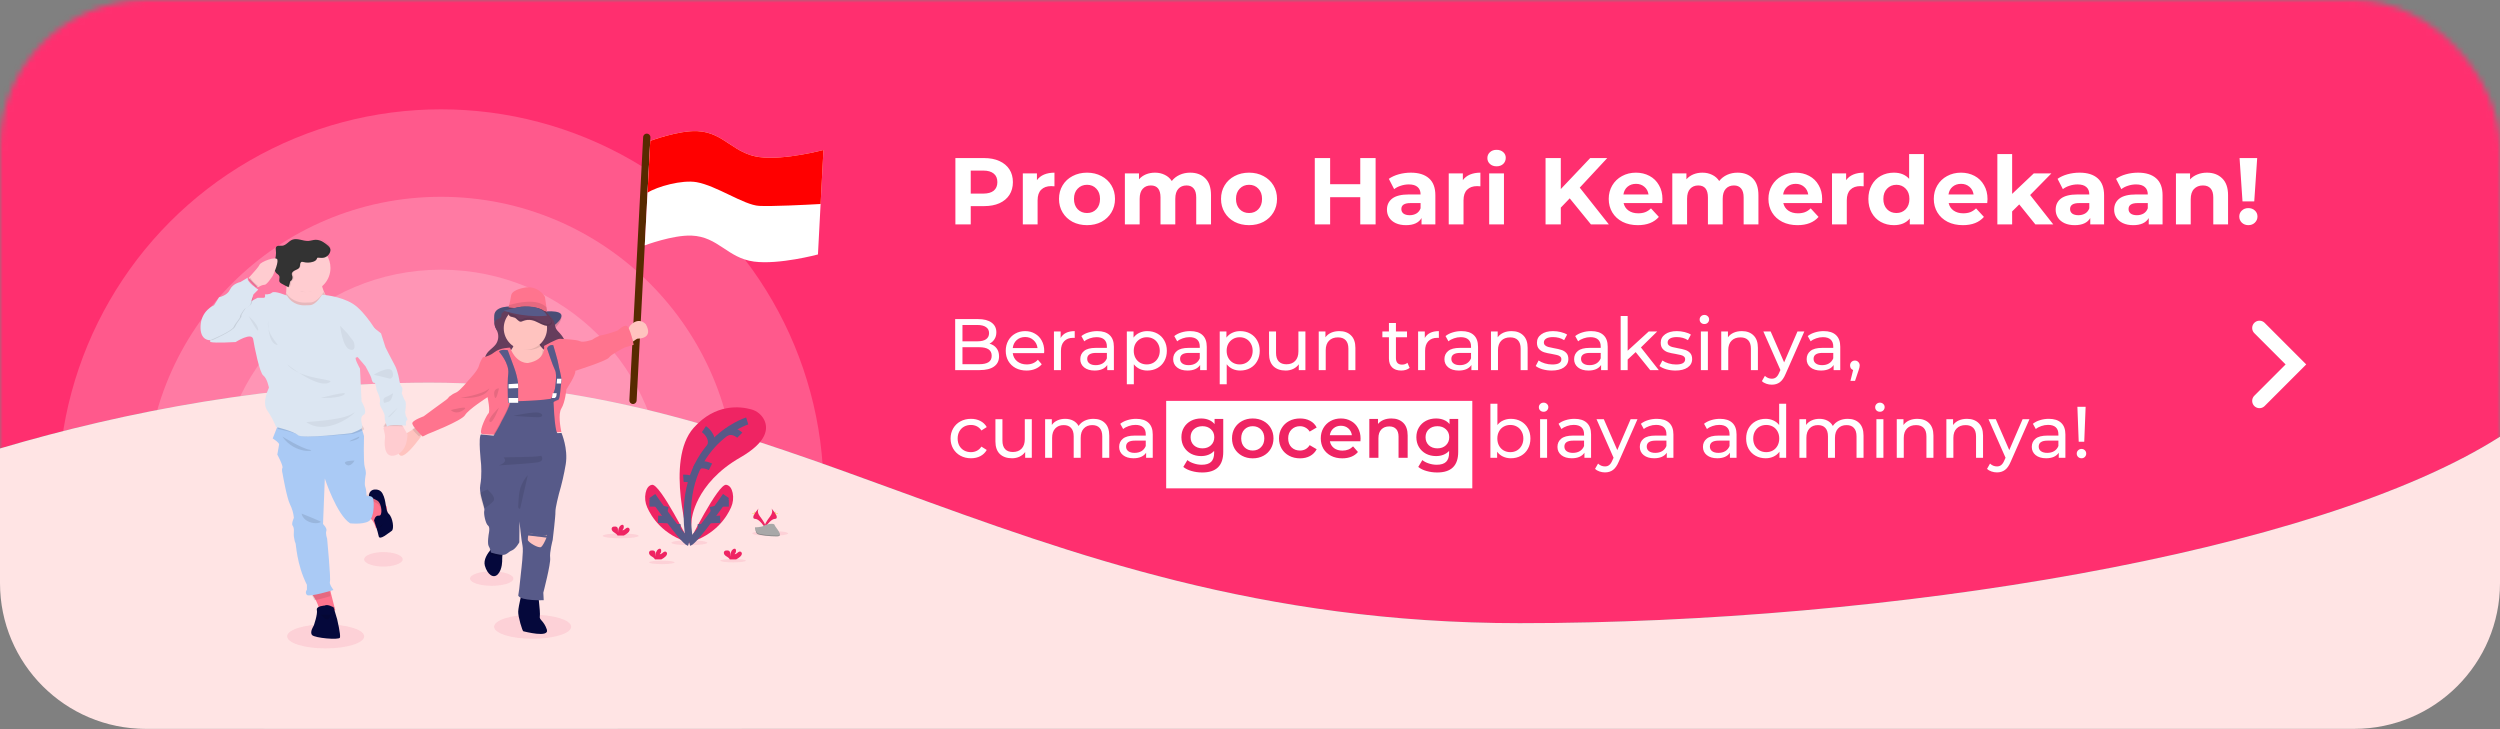 <svg width="456" height="133" viewBox="0 0 456 133" fill="none" xmlns="http://www.w3.org/2000/svg">
<rect x="0" y="0" width="456" height="133" fill="#808080" stroke="none"/>
<g clip-path="url(#clip0)">
<mask id="mask0" mask-type="alpha" maskUnits="userSpaceOnUse" x="0" y="0" width="456" height="133">
<rect width="456" height="132.945" rx="26.589" fill="white"/>
</mask>
<g mask="url(#mask0)">
<path d="M78.437 69.797C17.273 69.797 -39.931 94.392 -57.214 106.357C-62.31 66.695 -50.567 -14.364 -50.567 -9.046C-50.567 -3.728 279.579 -6.83 444.652 -9.046L472.618 57.168C472.618 91.733 365.597 113.669 277.189 113.669C188.781 113.669 145.574 69.797 78.437 69.797Z" fill="#FF2F6F"/>
</g>
<circle opacity="0.2" cx="80.432" cy="89.738" r="40.548" fill="white"/>
<circle opacity="0.2" cx="80.431" cy="89.738" r="53.843" fill="white"/>
<circle opacity="0.2" cx="80.432" cy="89.738" r="69.796" fill="white"/>
<path fill-rule="evenodd" clip-rule="evenodd" d="M0 81.8C22.969 75.008 50.284 69.797 78.437 69.797C109.7 69.797 135.773 79.309 163.638 89.476C195.614 101.142 229.949 113.669 277.189 113.669C344.472 113.669 422.535 100.963 456 79.655V106.355C456 121.04 444.096 132.944 429.411 132.944H26.589C11.904 132.944 0 121.04 0 106.355V81.8Z" fill="#FFE4E4"/>
<path fill-rule="evenodd" clip-rule="evenodd" d="M115.424 73.691C115.057 73.672 114.775 73.359 114.795 72.993L117.31 24.998C117.329 24.632 117.642 24.35 118.008 24.369C118.375 24.389 118.657 24.701 118.637 25.068L116.122 73.062C116.103 73.429 115.79 73.711 115.424 73.691Z" fill="#572A00"/>
<path d="M118.604 25.699C118.604 25.699 123.716 23.779 127.145 23.917C132.009 24.113 133.69 28.005 138.511 28.653C143.071 29.266 150.194 27.355 150.194 27.355L149.195 46.412C149.195 46.412 142.072 48.323 137.512 47.71C132.691 47.062 131.01 43.17 126.146 42.974C122.717 42.836 117.605 44.756 117.605 44.756L118.604 25.699Z" fill="white"/>
<path fill-rule="evenodd" clip-rule="evenodd" d="M118.109 35.148C119.854 34.028 124.413 32.755 127.06 33.228C128.874 33.552 130.99 34.567 133.003 35.532C135.087 36.532 137.062 37.479 138.479 37.553C140.709 37.67 146.874 37.372 149.677 37.208L149.678 37.208L150.194 27.355C150.194 27.355 143.071 29.266 138.511 28.653C136.205 28.343 134.617 27.291 133.055 26.256C131.353 25.127 129.682 24.02 127.145 23.917C123.716 23.779 118.604 25.699 118.604 25.699L118.109 35.148Z" fill="#FF0000"/>
<path opacity="0.1" d="M59.4 118.268C63.278 118.268 66.423 117.284 66.423 116.072C66.423 114.859 63.278 113.876 59.4 113.876C55.52 113.876 52.376 114.859 52.376 116.072C52.376 117.284 55.52 118.268 59.4 118.268Z" fill="#EF2463"/>
<path opacity="0.1" d="M69.936 103.338C71.875 103.338 73.447 102.748 73.447 102.021C73.447 101.293 71.875 100.703 69.936 100.703C67.996 100.703 66.424 101.293 66.424 102.021C66.424 102.748 67.996 103.338 69.936 103.338Z" fill="#EF2463"/>
<path opacity="0.1" d="M89.689 106.85C91.871 106.85 93.64 106.26 93.64 105.533C93.64 104.805 91.871 104.215 89.689 104.215C87.507 104.215 85.738 104.805 85.738 105.533C85.738 106.26 87.507 106.85 89.689 106.85Z" fill="#EF2463"/>
<path opacity="0.1" d="M97.151 116.512C101.03 116.512 104.175 115.528 104.175 114.316C104.175 113.103 101.03 112.12 97.151 112.12C93.272 112.12 90.128 113.103 90.128 114.316C90.128 115.528 93.272 116.512 97.151 116.512Z" fill="#EF2463"/>
<path d="M61.156 56.384L55.696 59.422C55.696 59.422 49.129 57.808 50.935 56.43C51.739 55.817 52.077 54.508 52.201 53.242C52.239 52.847 52.258 52.454 52.264 52.09C52.276 51.447 52.25 50.803 52.188 50.163C52.188 50.163 59.803 48.93 58.851 50.782C58.62 51.231 58.639 51.793 58.796 52.387C58.861 52.625 58.943 52.859 59.039 53.088C59.728 54.739 61.156 56.384 61.156 56.384Z" fill="#FFCCD0"/>
<path opacity="0.1" d="M58.446 50.725C58.235 51.15 58.252 51.681 58.395 52.243C57.611 52.909 56.608 53.275 55.572 53.274C54.431 53.274 53.994 52.319 53.219 51.615C53.159 51.559 52.788 51.711 52.737 51.653C52.754 50.628 52.376 50.143 52.376 50.143C52.376 50.143 59.317 48.974 58.446 50.725Z" fill="black"/>
<path d="M60.277 48.884C60.277 49.941 59.895 50.963 59.202 51.761C58.509 52.559 57.551 53.081 56.505 53.229C55.458 53.378 54.393 53.144 53.506 52.57C52.618 51.996 51.967 51.121 51.672 50.106C51.377 49.091 51.459 48.003 51.901 47.043C52.344 46.083 53.118 45.314 54.081 44.879C55.044 44.444 56.132 44.371 57.145 44.674C58.157 44.977 59.027 45.635 59.593 46.527C60.041 47.232 60.278 48.049 60.277 48.884Z" fill="#FFCCD0"/>
<path opacity="0.1" d="M59.4 46.617C59.324 46.657 59.244 46.688 59.162 46.71C58.824 46.801 58.471 46.762 58.125 46.727C58.07 46.715 58.013 46.722 57.963 46.748C57.903 46.79 57.887 46.875 57.864 46.951C57.771 47.246 57.484 47.418 57.208 47.519C56.645 47.721 56.037 47.738 55.465 47.566C55.389 47.536 55.308 47.522 55.227 47.527C55.041 47.551 54.93 47.764 54.901 47.962C54.871 48.159 54.889 48.369 54.818 48.553C54.7 48.874 54.359 49.021 54.065 49.163C53.77 49.304 53.445 49.531 53.431 49.877C53.421 50.075 53.52 50.256 53.55 50.453C53.572 50.627 53.546 50.804 53.474 50.962C53.401 51.12 53.287 51.251 53.144 51.339C53.077 51.697 52.988 52.05 52.877 52.395C52.429 51.955 52.074 51.418 51.836 50.821C51.599 50.223 51.484 49.579 51.499 48.93C51.515 48.281 51.66 47.644 51.926 47.06C52.192 46.476 52.572 45.959 53.04 45.544C53.509 45.129 54.055 44.825 54.643 44.653C55.231 44.481 55.846 44.445 56.448 44.546C57.05 44.648 57.625 44.885 58.134 45.242C58.643 45.599 59.075 46.068 59.4 46.617Z" fill="black"/>
<path d="M59.058 44.217C58.629 43.907 58.108 43.738 57.572 43.735C57.125 43.749 56.696 43.917 56.25 43.944C55.258 44.003 54.236 43.36 53.315 43.724C52.639 43.992 52.203 44.753 51.477 44.828C51.274 44.848 51.069 44.81 50.865 44.82C50.66 44.829 50.441 44.904 50.344 45.078C50.282 45.235 50.27 45.407 50.311 45.57C50.402 46.323 50.3 47.086 50.013 47.791C49.874 48.128 49.691 48.479 49.756 48.837C49.821 49.106 49.981 49.345 50.209 49.512C50.248 49.632 50.318 49.74 50.414 49.826C50.599 49.992 50.841 50.119 50.936 50.345C51.081 50.693 50.813 51.125 51.012 51.448C51.1 51.569 51.218 51.666 51.356 51.731C51.77 51.968 52.193 52.19 52.626 52.395C52.75 52.046 52.851 51.69 52.926 51.328C53.072 51.245 53.191 51.122 53.265 50.974C53.339 50.827 53.367 50.661 53.344 50.498C53.309 50.316 53.208 50.143 53.221 49.958C53.237 49.634 53.569 49.421 53.874 49.288C54.179 49.155 54.527 49.017 54.652 48.718C54.725 48.544 54.705 48.349 54.736 48.164C54.766 47.979 54.88 47.778 55.073 47.755C55.156 47.751 55.239 47.764 55.318 47.793C55.908 47.953 56.534 47.937 57.114 47.748C57.4 47.654 57.695 47.492 57.791 47.216C57.814 47.146 57.83 47.065 57.894 47.026C57.945 47.001 58.003 46.994 58.059 47.006C58.416 47.039 58.781 47.075 59.127 46.992C59.43 46.907 59.699 46.738 59.903 46.506C60.107 46.274 60.236 45.99 60.273 45.688C60.343 45.071 59.532 44.538 59.058 44.217Z" fill="#333333"/>
<path opacity="0.1" d="M59.066 43.919C58.895 43.799 58.714 43.696 58.523 43.612C58.613 43.664 58.703 43.719 58.789 43.779C59.261 44.111 60.07 44.666 59.995 45.307C59.958 45.62 59.83 45.915 59.627 46.156C59.425 46.396 59.156 46.571 58.855 46.658C58.508 46.746 58.145 46.708 57.79 46.673C57.734 46.662 57.676 46.669 57.624 46.694C57.561 46.735 57.546 46.817 57.522 46.891C57.428 47.178 57.133 47.345 56.849 47.443C56.27 47.64 55.645 47.657 55.057 47.489C54.98 47.46 54.896 47.446 54.813 47.45C54.621 47.473 54.508 47.682 54.477 47.874C54.447 48.066 54.466 48.268 54.394 48.448C54.272 48.759 53.922 48.903 53.618 49.04C53.314 49.178 52.984 49.398 52.968 49.733C52.958 49.925 53.059 50.102 53.09 50.294C53.113 50.462 53.086 50.634 53.012 50.787C52.938 50.941 52.82 51.068 52.674 51.154C52.599 51.526 52.499 51.892 52.376 52.251C52.469 52.299 52.559 52.35 52.652 52.395C52.776 52.033 52.876 51.664 52.951 51.289C53.097 51.203 53.215 51.076 53.289 50.922C53.363 50.769 53.391 50.597 53.367 50.429C53.333 50.239 53.232 50.06 53.245 49.868C53.261 49.533 53.592 49.312 53.896 49.174C54.2 49.036 54.547 48.894 54.672 48.583C54.744 48.404 54.724 48.201 54.755 48.009C54.785 47.817 54.899 47.608 55.09 47.585C55.174 47.581 55.257 47.595 55.335 47.624C55.922 47.79 56.546 47.774 57.125 47.578C57.409 47.481 57.703 47.312 57.799 47.026C57.822 46.953 57.838 46.87 57.901 46.829C57.952 46.804 58.01 46.797 58.066 46.808C58.422 46.843 58.785 46.88 59.131 46.794C59.432 46.706 59.701 46.531 59.904 46.291C60.107 46.05 60.235 45.755 60.273 45.442C60.347 44.804 59.539 44.251 59.066 43.919Z" fill="black"/>
<path d="M49.754 50.286C49.754 50.286 48.725 51.94 48.263 51.94C48.039 51.956 47.82 52.012 47.616 52.106C47.411 52.19 47.213 52.287 47.021 52.397L45.352 50.673C45.352 50.673 45.565 50.451 45.852 50.137C46.402 49.537 47.226 48.605 47.34 48.281C47.517 47.786 50.462 46.591 50.606 47.401C50.75 48.21 49.754 50.286 49.754 50.286Z" fill="#FFCCD0"/>
<path d="M76.958 79.394C76.958 79.394 76.767 79.668 76.465 80.069C75.631 81.18 73.952 83.259 73.164 83.132C72.094 82.959 72.669 79.565 73.309 79.417C73.697 79.328 74.615 78.777 75.278 78.357C75.713 78.084 76.03 77.867 76.03 77.867L76.958 79.394Z" fill="#FFC3BF"/>
<path d="M72.124 83.036C69.837 83.759 70.134 80.381 70.226 79.897C70.294 79.531 70.09 78.692 69.989 78.316C69.958 78.2 69.936 78.125 69.936 78.125L70.515 76.989C70.515 76.989 73.345 77.032 73.345 77.328C73.345 77.449 73.51 77.789 73.704 78.15C73.984 78.669 74.325 79.231 74.325 79.231C74.325 79.231 74.41 82.316 72.124 83.036Z" fill="#FFCCD0"/>
<path d="M61.155 111.286C61.155 111.286 57.873 112.849 58.189 111.694C58.251 111.382 58.231 111.062 58.13 110.758C57.955 110.182 57.705 109.625 57.386 109.096C57.062 108.534 56.766 108.125 56.766 108.125C56.766 108.125 60.087 106.322 60.127 107.003C60.196 107.49 60.294 107.975 60.421 108.454C60.624 109.298 60.883 110.278 61.033 110.835L61.155 111.286Z" fill="#FF748E"/>
<path opacity="0.1" d="M61.156 111.242C61.156 111.242 58.298 112.889 58.573 111.671C58.628 111.343 58.61 111.006 58.523 110.686C58.849 110.55 59.195 110.471 59.546 110.453C59.923 110.165 60.857 110.658 61.05 110.767L61.156 111.242Z" fill="black"/>
<path d="M59.244 110.452C59.244 110.452 57.616 110.524 57.796 111.274C57.976 112.023 57.222 114.128 57.222 114.128C57.222 114.128 56.43 115.306 56.933 115.842C57.437 116.378 61.824 116.77 62.003 116.306C62.183 115.841 61.497 112.951 61.497 112.951L60.852 110.79C60.852 110.79 59.684 110.131 59.244 110.452Z" fill="#05083B"/>
<path d="M70.812 95.69L68.547 96.31C68.465 95.997 68.35 95.693 68.204 95.402C68.126 95.249 68.037 95.101 67.938 94.96C67.578 94.456 67.043 94.054 66.284 94.28C64.622 94.776 66.284 91.09 66.284 91.09C66.284 91.09 66.734 90.904 67.187 90.695L67.293 90.645C67.66 90.47 68.009 90.286 68.095 90.18C68.258 89.978 69.769 91.564 70.343 92.179C70.479 92.324 70.561 92.416 70.561 92.416L70.667 93.799L70.812 95.69Z" fill="#FF748E"/>
<path opacity="0.1" d="M70.812 95.69L68.634 96.31C68.555 95.997 68.445 95.693 68.304 95.402C68.392 95.108 68.629 94.613 69.206 94.688C69.87 94.775 69.776 92.433 68.845 91.869C67.913 91.304 67.353 91.27 67.353 91.27C67.294 91.084 67.285 90.886 67.326 90.695L67.428 90.645C67.781 90.47 68.117 90.286 68.199 90.18C68.357 89.978 69.809 91.564 70.361 92.179C70.471 92.787 70.519 93.358 70.672 93.799L70.812 95.69Z" fill="black"/>
<path d="M67.353 90.705C67.303 90.55 67.289 90.385 67.311 90.224C67.332 90.063 67.39 89.908 67.479 89.773C67.568 89.637 67.686 89.523 67.825 89.44C67.963 89.357 68.118 89.307 68.278 89.293C68.823 89.245 69.416 89.379 69.769 90.02C70.552 91.433 70.211 93.088 70.926 93.742C71.641 94.397 71.947 96.53 71.437 96.841C70.927 97.153 69.236 98.667 69.077 97.805C68.918 96.943 68.232 94.947 68.232 94.947C68.232 94.947 68.368 93.947 69.156 94.05C69.804 94.135 69.713 91.847 68.805 91.295C67.898 90.743 67.353 90.71 67.353 90.71V90.705Z" fill="#05083B"/>
<path opacity="0.1" d="M60.277 108.731C59.462 108.978 58.283 109.313 57.362 109.484C57.05 108.825 56.766 108.345 56.766 108.345C56.766 108.345 59.956 106.231 59.995 107.029C60.061 107.601 60.156 108.169 60.277 108.731Z" fill="black"/>
<path opacity="0.1" d="M67.718 94.553C67.392 94.041 66.906 93.633 66.216 93.862C64.706 94.367 66.216 90.619 66.216 90.619C66.216 90.619 66.691 90.4 67.133 90.167C67.406 90.146 67.879 90.177 68.031 90.575C68.245 91.136 68.292 93.339 67.718 94.553Z" fill="black"/>
<path d="M67.643 94.691C66.989 95.813 63.864 95.454 63.864 95.454C61.392 93.883 59.247 87.279 59.247 87.279L58.92 95.586C58.92 95.586 59.712 96.348 59.526 96.843C59.34 97.338 59.667 98.234 59.667 98.234C59.667 98.234 60.366 105.642 60.179 106.092C59.992 106.542 60.832 107.618 60.832 107.618C60.832 107.618 56.401 108.966 55.98 108.516C55.559 108.067 55.98 107.569 55.98 107.569V106.669C54.07 102.898 54.022 99.171 53.888 99.036C53.754 98.901 53.655 98.088 53.606 97.87C53.557 97.652 53.606 96.881 53.606 96.881C53.606 96.881 53.66 96.253 53.381 95.894C53.101 95.535 53.606 94.457 53.606 94.457C53.526 93.615 53.291 92.795 52.913 92.032C52.307 90.865 51.536 86.375 51.536 86.375C51.536 86.375 51.328 85.701 51.515 85.343C51.702 84.985 50.582 82.918 50.582 82.918C50.582 82.918 50.862 81.436 50.908 81.077C50.953 80.718 49.742 79.976 49.742 79.976L50.308 78.53L50.908 76.989C50.908 76.989 64.807 77.258 65.367 77.437C65.638 77.524 65.885 78.016 66.07 78.504C66.197 78.846 66.305 79.194 66.395 79.547C66.395 79.547 66.254 84.351 66.534 85.204C66.813 86.057 66.72 86.507 66.72 86.507C66.72 86.507 66.395 88.214 66.626 88.797C66.858 89.379 66.86 90.504 66.86 90.504C66.86 90.504 67.793 90.324 68.025 90.859C68.258 91.395 68.294 93.569 67.643 94.691Z" fill="#AACAF5"/>
<path d="M95.455 115.146C95.284 115.123 94.47 112.453 94.52 111.53C94.55 110.975 94.742 110.024 94.892 109.356C94.99 108.918 95.07 108.608 95.07 108.608L98.215 108.937C98.215 108.937 98.257 109.266 98.307 109.727C98.409 110.634 98.543 112.049 98.462 112.455C98.332 113.071 99.201 113.212 99.742 114.818C100.282 116.423 95.627 115.17 95.455 115.146Z" fill="#05083B"/>
<path d="M91.859 100.336C91.71 100.557 91.646 101.053 91.618 101.47C91.592 101.844 91.598 102.157 91.598 102.157C91.598 102.157 91.663 103.797 90.836 104.716C90.008 105.634 88.898 104.776 88.441 103.197C88.124 102.099 88.963 100.897 89.504 100.266C89.742 99.99 89.921 99.823 89.921 99.823C89.921 99.823 92.138 99.916 91.859 100.336Z" fill="#05083B"/>
<path d="M93.484 55.925C93.484 55.925 90.263 55.637 90.149 57.551C90.035 59.464 90.318 60.938 92.785 61.172C95.251 61.406 94.361 55.962 94.361 55.962L93.484 55.925Z" fill="#575A89"/>
<path d="M98.906 56.881C98.906 56.881 102.443 56.408 102.418 57.588C102.392 58.767 99.718 60.301 99.718 60.301L98.906 56.881Z" fill="#575A89"/>
<path opacity="0.15" d="M93.483 55.925C93.483 55.925 90.263 55.637 90.149 57.551C90.035 59.464 90.317 60.938 92.784 61.172C95.25 61.406 94.362 55.962 94.362 55.962L93.483 55.925Z" fill="black"/>
<path opacity="0.15" d="M98.906 56.904C98.906 56.904 102.443 56.314 102.418 57.788C102.392 59.263 99.716 61.179 99.716 61.179L98.906 56.904Z" fill="black"/>
<path d="M94.152 55.538C93.271 55.907 92.442 56.399 91.688 57.001C91.582 57.069 91.502 57.173 91.462 57.297C91.456 57.396 91.458 57.496 91.468 57.595C91.449 58.094 90.724 58.136 90.398 58.506C90.167 58.768 90.171 59.18 90.278 59.517C90.386 59.853 90.591 60.15 90.72 60.479C90.862 60.849 90.913 61.248 90.87 61.643C90.827 62.038 90.691 62.415 90.474 62.742C90.102 63.289 89.529 63.646 89.079 64.125C88.48 64.77 88.113 65.819 88.589 66.572C88.88 67.033 89.414 67.274 89.725 67.719C90.06 68.202 90.084 68.849 90.004 69.439C89.924 70.029 89.753 70.609 89.748 71.205C89.737 72.37 90.386 73.475 91.291 74.162C92.195 74.85 93.327 75.16 94.442 75.222C94.839 75.246 95.251 75.239 95.611 75.067C95.972 74.894 96.255 74.568 96.501 74.236C97.245 73.239 97.817 72.115 98.189 70.913C98.351 70.393 98.485 69.841 98.832 69.432C99.087 69.165 99.382 68.945 99.707 68.781L101.302 67.85C101.826 67.545 102.4 67.173 102.537 66.566C102.693 65.877 102.233 65.077 102.607 64.485C102.727 64.293 102.923 64.162 103.061 63.986C103.448 63.478 103.3 62.727 103.026 62.144C102.803 61.668 102.512 61.228 102.164 60.841C101.863 60.509 101.512 60.204 101.347 59.781C101.22 59.457 101.215 59.091 101.101 58.762C100.862 58.076 100.212 57.658 99.776 57.088C99.417 56.616 99.198 56.028 98.777 55.615C98.096 54.944 97.34 55.159 96.501 55.185C96.087 55.199 95.701 55.039 95.293 55.032C94.814 55.018 94.604 55.35 94.152 55.538Z" fill="#663D5C"/>
<path d="M99.784 56.786L92.761 56.052C92.761 56.052 92.786 55.967 92.829 55.808C92.998 55.175 93.133 54.533 93.236 53.885C93.416 52.711 96.041 52.41 96.041 52.41C96.703 52.347 97.368 52.477 97.961 52.785C98.554 53.092 99.05 53.565 99.393 54.148L99.69 56.149L99.784 56.786Z" fill="#FF748E"/>
<path d="M100.662 64.671L99.627 67.43L95.257 68.204C95.257 68.204 90.144 67.06 92.506 64.671C92.781 64.396 93.035 64.101 93.267 63.786C93.498 63.477 93.683 63.133 93.817 62.767C94.195 61.67 93.607 61.137 93.607 61.137C93.607 61.137 97.911 59.084 97.976 61.406C97.99 61.928 98.14 62.437 98.411 62.878C98.561 63.121 98.738 63.346 98.938 63.547C99.437 64.035 100.022 64.417 100.662 64.671Z" fill="#FFC3BF"/>
<path d="M116.316 61.766C116.187 61.766 115.686 62.122 115.266 62.44C114.924 62.7 114.635 62.935 114.635 62.935L113.832 60.485C114.021 60.396 114.202 60.294 114.374 60.18C114.566 60.05 114.733 59.895 114.733 59.763C114.733 59.451 116.316 57.628 117.79 59.128C119.25 61.766 116.559 61.766 116.316 61.766Z" fill="#FFC3BF"/>
<path opacity="0.1" d="M61.156 56.471L55.696 59.421C55.696 59.421 49.129 57.854 50.935 56.516C51.739 55.922 52.077 54.651 52.201 53.422C53.296 55.141 55.092 55.247 55.913 55.187C56.16 55.171 56.409 55.172 56.656 55.166C57.794 55.137 58.838 53.591 59.036 53.273C59.728 54.874 61.156 56.471 61.156 56.471Z" fill="black"/>
<path opacity="0.1" d="M66.424 78.219C66.424 78.236 66.424 78.251 66.424 78.264C66.377 78.59 64.412 79.135 64.412 79.135C64.412 79.135 55.386 80.006 54.591 79.423C53.85 78.886 51.043 78.319 50.621 78.235L51.222 76.989C51.222 76.989 65.16 77.207 65.722 77.351C65.991 77.426 66.239 77.825 66.424 78.219Z" fill="black"/>
<path d="M65.949 73.215C65.949 73.215 67.155 75.207 66.316 75.661C65.478 76.115 66.132 77.517 66.085 77.925C66.038 78.333 64.089 79.012 64.089 79.012C64.089 79.012 55.133 80.099 54.344 79.37C53.556 78.641 50.352 77.875 50.352 77.875C49.926 76.809 49.382 75.792 48.729 74.841C47.708 73.391 49.054 70.718 49.054 70.718C49.054 70.718 48.729 68.998 48.034 68.499C47.338 67.999 46.412 63.295 46.183 61.891C45.954 60.486 42.981 62.389 42.981 62.389C42.981 62.389 39.223 62.616 38.435 62.389C38.419 62.385 38.404 62.378 38.391 62.369C37.806 61.983 41.497 57.813 41.497 57.813C41.497 57.813 44.282 57.316 44.234 56.498C44.202 55.927 45.555 55.09 46.371 54.64C46.722 54.445 46.973 54.323 46.973 54.323H48.087C48.504 54.323 48.319 53.689 48.319 53.689C48.319 53.689 49.154 53.78 49.618 53.373C50.083 52.965 52.357 53.936 52.357 53.936C53.37 55.643 55.044 55.743 55.807 55.688C56.036 55.674 56.266 55.675 56.495 55.668C57.669 55.637 58.736 53.755 58.736 53.755C58.736 53.755 62.055 53.964 64.369 55.414C66.684 56.864 69.056 61.075 69.056 61.075C69.056 61.075 65.576 65.289 65.015 65.199C64.454 65.11 65.662 67.237 65.662 67.237L65.949 73.215Z" fill="#DCE6F2"/>
<path opacity="0.1" d="M46.23 54.153C46.102 54.589 45.956 55.093 45.908 55.309C45.818 55.725 44.861 56.142 44.861 56.142C44.861 56.142 43.947 57.388 44.039 57.62C44.13 57.852 43.264 58.728 42.898 59.56C42.532 60.392 38.706 62.056 38.706 62.056C38.601 62.062 38.494 62.055 38.39 62.035C37.815 61.641 41.443 57.388 41.443 57.388C41.443 57.388 44.18 56.881 44.133 56.047C44.098 55.467 45.428 54.613 46.23 54.153Z" fill="black"/>
<path opacity="0.1" d="M47.108 52.168C46.95 52.234 46.796 52.309 46.647 52.395L45.352 51.055C45.352 51.055 45.517 50.882 45.74 50.639C45.756 51.128 46.717 51.883 47.108 52.168Z" fill="black"/>
<path d="M45.2 50.639L43.854 51.441C43.854 51.441 42.463 51.706 41.952 52.822C41.442 53.937 39.966 54.206 39.966 54.206L39.039 55.678C39.039 55.678 36.72 56.619 36.581 59.423C36.441 62.227 38.343 62.054 38.343 62.054C38.343 62.054 42.239 60.449 42.609 59.646C42.98 58.842 43.863 57.998 43.77 57.773C43.677 57.549 44.604 56.347 44.604 56.347C44.604 56.347 45.584 55.945 45.67 55.543C45.757 55.142 46.227 53.705 46.227 53.705L47.108 52.822C47.108 52.822 44.876 51.352 45.2 50.639Z" fill="#DCE6F2"/>
<path opacity="0.1" d="M73.447 77.757C72.655 77.721 70.368 77.636 69.985 77.867C69.956 77.791 69.936 77.741 69.936 77.741L70.474 76.989C70.474 76.989 73.105 77.017 73.105 77.213C73.114 77.293 73.267 77.519 73.447 77.757Z" fill="black"/>
<path d="M67.732 59.421L69.5 60.808L70.313 63.349C70.313 63.349 71.365 65.475 71.988 66.585C72.61 67.695 72.849 69.45 72.849 69.45C72.849 69.45 72.992 70.281 73.279 70.558C73.567 70.835 73.279 71.714 73.279 71.714C73.279 71.714 73.614 72.73 73.9 73.101C74.187 73.472 73.9 75.18 73.9 75.18L74.027 75.873C74.027 75.873 74.522 76.613 74.235 76.658C73.948 76.703 74.043 77.634 74.043 77.634C74.043 77.634 70.742 77.311 70.599 77.866C70.599 77.866 70.073 76.479 70.169 76.017C70.265 75.555 69.498 74.309 69.498 74.309C69.498 74.309 69.164 73.801 69.308 73.246C69.452 72.691 68.685 71.12 68.685 71.12C68.685 71.12 68.541 69.734 68.255 69.826C67.968 69.919 67.776 69.226 67.728 68.948C67.68 68.67 66.675 66.823 66.675 66.823L64.667 64.465L67.732 59.421Z" fill="#DCE6F2"/>
<path opacity="0.1" d="M98.907 62.992C98.18 63.543 97.284 63.833 96.368 63.812C95.451 63.79 94.57 63.46 93.869 62.875C94.284 61.73 93.64 61.174 93.64 61.174C93.64 61.174 98.359 59.03 98.43 61.455C98.446 62 98.611 62.532 98.907 62.992Z" fill="black"/>
<path d="M95.834 63.814C98.015 63.814 99.784 62.044 99.784 59.862C99.784 57.679 98.015 55.909 95.834 55.909C93.652 55.909 91.883 57.679 91.883 59.862C91.883 62.044 93.652 63.814 95.834 63.814Z" fill="#FFC3BF"/>
<path opacity="0.1" d="M100.662 64.874L99.627 67.475L95.257 68.206C95.257 68.206 90.144 67.127 92.506 64.874C92.781 64.615 93.035 64.336 93.267 64.04C94.385 66.783 96.277 66.524 96.277 66.524C98.896 66.038 98.979 64.322 98.943 63.814C99.44 64.274 100.024 64.634 100.662 64.874Z" fill="black"/>
<path opacity="0.1" d="M115.588 62.461C115.169 62.71 114.815 62.934 114.815 62.934L113.832 60.591C114.063 60.506 114.285 60.408 114.496 60.299C114.921 60.694 115.33 61.708 115.588 62.461Z" fill="black"/>
<path opacity="0.1" d="M76.958 79.085C76.958 79.085 76.758 79.303 76.443 79.623C76.074 79.278 75.488 78.698 75.202 78.258C75.657 78.04 75.988 77.867 75.988 77.867L76.958 79.085Z" fill="black"/>
<path d="M115.587 62.884L113.893 63.405C113.893 63.405 111.424 64.645 111.071 65.227C110.719 65.808 104.933 67.642 104.933 67.642C105.109 68.332 103.309 71.024 103.309 71.024C103.309 71.024 103.098 73.372 102.392 74.511C101.771 75.508 102.238 78.033 102.364 78.653C102.38 78.741 102.392 78.79 102.392 78.79C102.392 78.79 88.138 79.688 87.786 79.066C87.768 79.034 87.756 78.999 87.749 78.963C87.554 78.194 88.722 75.77 89.092 75.408C89.479 75.028 88.929 72.44 88.929 72.44C88.929 72.44 85.422 74.683 84.823 75.719C84.223 76.755 78.085 79.136 78.085 79.136L77.092 79.622C77.092 79.622 74.975 77.621 75.222 77.102C75.469 76.584 77.278 75.935 77.278 75.935C77.278 75.935 81.088 73.106 81.374 72.932C81.595 72.769 81.785 72.571 81.938 72.346L82.292 72.103C82.292 72.103 82.54 71.86 83.209 71.585C83.878 71.311 85.467 69.342 85.467 69.342C85.467 69.342 87.124 67.617 87.337 66.792C87.504 66.219 87.754 65.672 88.081 65.17C88.857 65.047 89.585 64.725 90.192 64.237C91.243 63.415 93.006 63.412 93.029 63.412C94.243 66.486 96.343 66.206 96.343 66.206C99.707 65.585 99.231 63.103 99.231 63.103C99.231 63.103 101.622 61.754 102.151 61.789C102.68 61.824 105.186 61.926 105.786 62.237C106.385 62.548 108.044 61.961 108.044 61.961C108.044 61.961 108.925 61.27 109.948 61.098C110.971 60.925 112.7 60.27 112.7 60.27C112.7 60.27 113.652 59.269 114.288 59.441C114.923 59.614 115.587 62.884 115.587 62.884Z" fill="#FF748E"/>
<path opacity="0.1" d="M102.418 79.118C102.418 79.118 87.891 80.034 87.531 79.399C87.513 79.366 87.5 79.33 87.493 79.294C87.505 79.281 87.517 79.269 87.531 79.259L89.869 79.481C89.869 79.481 90.928 77.778 91.369 76.791C91.369 76.791 92.925 74.112 92.925 73.232C92.925 73.232 99.865 73.09 100.909 72.597C100.909 72.597 101.102 78.674 101.668 79.022L102.388 78.977C102.407 79.067 102.418 79.118 102.418 79.118Z" fill="black"/>
<path opacity="0.1" d="M91.857 100.373C91.693 100.609 91.621 101.135 91.591 101.579C90.786 101.542 89.568 101.192 89.568 101.192C89.517 100.88 89.409 100.577 89.25 100.294C89.513 100 89.712 99.823 89.712 99.823C89.712 99.823 92.166 99.926 91.857 100.373Z" fill="black"/>
<path opacity="0.1" d="M98.028 109.486C97.326 109.486 96.109 109.447 95.394 109.193C95.471 108.851 95.532 108.608 95.532 108.608L97.957 108.869C97.957 108.869 97.994 109.125 98.028 109.486Z" fill="black"/>
<path d="M103.193 84.668C102.885 86.497 102.469 88.306 101.946 90.087C101.946 90.087 101.273 92.653 101.308 93.375C101.343 94.097 100.809 98.496 100.809 98.496C100.809 98.496 100.206 100.748 100.349 101.768C100.491 102.788 99.102 108.102 99.102 108.102L99.173 109.474C99.173 109.474 94.955 109.651 94.529 108.629L94.707 107.433L95.061 104.126C95.061 104.126 95.522 100.431 95.31 99.546C95.098 98.66 94.758 95.118 94.758 95.118L94.721 98.918C94.721 98.918 94.084 100.115 93.374 100.396C92.665 100.677 92.559 101.139 91.816 101.206C91.072 101.273 89.547 100.784 89.547 100.784C89.489 100.387 89.357 100.005 89.157 99.657C88.837 99.13 89.157 97.334 89.157 97.334C89.157 97.334 89.44 96.138 89.014 95.857C88.589 95.576 88.164 93.676 88.341 93.113C88.38 92.989 88.351 92.771 88.285 92.494C88.119 91.775 87.717 90.648 87.588 89.62C87.528 89.226 87.534 88.825 87.604 88.433C87.922 86.884 87.745 84.595 87.745 84.595C87.745 84.595 87.179 79.634 87.745 79.246L90.05 79.469C90.05 79.469 91.093 77.769 91.528 76.784C91.528 76.784 93.061 74.11 93.061 73.229C93.061 73.229 99.902 73.089 100.931 72.597C100.931 72.597 101.122 78.663 101.679 79.01L102.416 78.965C102.416 78.965 103.654 81.818 103.193 84.668Z" fill="#575A89"/>
<path d="M99.784 97.608C99.775 97.776 99.734 97.94 99.666 98.086C99.449 98.677 98.978 99.578 98.711 99.77C98.274 100.088 96.305 98.909 96.273 98.479C96.268 98.185 96.299 97.892 96.363 97.609C96.409 97.37 96.455 97.189 96.455 97.189C96.455 97.189 99.191 97.96 99.664 97.597H99.671C99.743 97.53 99.778 97.542 99.784 97.608Z" fill="#FFC3BF"/>
<path opacity="0.1" d="M94.507 70.458C94.496 70.908 94.507 71.946 94.507 72.679C94.507 73.137 94.516 73.475 94.516 73.475H92.671C92.671 73.475 92.653 73.165 92.635 72.679C92.614 72.118 92.591 71.324 92.595 70.502C92.595 70.293 92.595 70.084 92.603 69.874C92.615 69.266 92.646 68.673 92.705 68.176C92.933 66.244 91.005 64.124 91.005 64.124C91.449 63.616 92.614 63.885 92.614 63.885C92.614 63.885 93.267 65.693 93.776 67.031C94.106 67.922 94.344 68.843 94.484 69.78C94.509 69.935 94.52 70.092 94.516 70.249C94.513 70.293 94.511 70.362 94.507 70.458Z" fill="black"/>
<path d="M94.508 70.458C94.497 70.908 94.508 71.946 94.508 72.679C94.508 73.137 94.517 73.475 94.517 73.475H92.67C92.67 73.475 92.654 73.165 92.636 72.679C92.615 72.118 92.593 71.324 92.596 70.502C92.596 70.293 92.596 70.084 92.604 69.874C92.616 69.266 92.647 68.673 92.706 68.176C92.934 66.244 91.005 64.124 91.005 64.124C91.45 63.616 92.614 63.885 92.614 63.885C92.614 63.885 93.266 65.693 93.775 67.031C94.106 67.923 94.343 68.843 94.483 69.78C94.509 69.935 94.52 70.092 94.515 70.249C94.514 70.293 94.51 70.362 94.508 70.458Z" fill="#575A89"/>
<path opacity="0.1" d="M102.4 69.671C102.368 69.838 102.338 70.114 102.307 70.435C102.242 71.085 102.174 71.925 102.067 72.468C102.008 72.764 101.935 72.969 101.845 73.007L101.407 73.18L100.917 73.372L100.273 73.476L100.393 73.18C100.469 72.995 100.574 72.739 100.682 72.468C100.931 71.849 101.201 71.141 101.219 70.955C101.228 70.873 101.255 70.685 101.288 70.435C101.316 70.218 101.347 69.953 101.371 69.671C101.439 68.902 101.456 67.998 101.219 67.532C100.795 66.698 99.784 63.567 99.784 63.567C99.864 63.342 100.024 63.155 100.232 63.044C100.441 62.933 100.682 62.907 100.908 62.969C100.908 62.969 101.831 66.072 101.846 66.49C101.862 66.908 102.536 68.975 102.4 69.671Z" fill="black"/>
<path d="M102.399 69.6C102.367 69.766 102.337 70.038 102.306 70.356C102.242 70.999 102.173 71.83 102.065 72.367C102.005 72.66 101.932 72.863 101.842 72.901L101.411 73.071C101.236 73.145 101.072 73.244 100.924 73.364L100.211 73.476C100.211 73.476 100.321 73.251 100.396 73.071C100.47 72.892 100.577 72.636 100.687 72.367C100.937 71.755 101.21 71.054 101.226 70.87C101.235 70.789 101.262 70.603 101.295 70.356C101.324 70.141 101.355 69.879 101.38 69.6C101.449 68.839 101.464 67.944 101.226 67.483C100.801 66.658 99.784 63.56 99.784 63.56C99.865 63.337 100.025 63.153 100.235 63.043C100.444 62.933 100.686 62.907 100.914 62.969C100.914 62.969 101.84 66.039 101.857 66.452C101.874 66.866 102.536 68.911 102.399 69.6Z" fill="#575A89"/>
<path d="M94.516 70.54C94.516 70.584 94.509 70.669 94.507 70.786L92.761 70.841C92.761 70.584 92.761 70.326 92.767 70.068L94.486 69.963C94.51 70.154 94.52 70.347 94.516 70.54Z" fill="white"/>
<path d="M94.517 73.475H92.793C92.793 73.475 92.778 73.133 92.761 72.597H94.508C94.513 73.101 94.517 73.475 94.517 73.475Z" fill="white"/>
<path d="M102.419 69.082C102.393 69.275 102.369 69.591 102.345 69.96H101.541C101.564 69.71 101.589 69.406 101.609 69.082H102.419Z" fill="white"/>
<path d="M101.541 71.719C101.509 72.084 101.471 72.337 101.423 72.384L101.197 72.597H100.663C100.704 72.369 100.759 72.053 100.816 71.719H101.541Z" fill="white"/>
<path opacity="0.05" d="M62.034 59.421C62.034 59.421 62.466 63.37 63.821 63.759C65.176 64.148 64.499 62.298 64.499 62.298L63.351 60.793L62.034 59.421Z" fill="black"/>
<path opacity="0.05" d="M52.376 66.448C52.376 66.448 57.591 70.676 59.849 69.856C62.108 69.036 54.811 69.48 52.376 66.448Z" fill="black"/>
<path opacity="0.05" d="M58.523 72.586C58.523 72.586 61.81 72.729 62.79 71.952C63.77 71.175 58.523 72.586 58.523 72.586Z" fill="black"/>
<path opacity="0.05" d="M55.891 77.024C55.73 76.917 62.494 76.717 64.324 75.421C66.154 74.125 60.27 79.972 55.891 77.024Z" fill="black"/>
<path opacity="0.05" d="M45.352 57.665C45.352 57.665 46.955 59.009 47.1 60.093C47.246 61.176 45.352 57.665 45.352 57.665Z" fill="black"/>
<path opacity="0.05" d="M48.912 58.543C48.912 58.543 48.793 62.13 50.245 62.811C51.696 63.493 48.437 61.254 48.912 58.543Z" fill="black"/>
<path opacity="0.05" d="M68.179 68.347C68.179 68.347 71.087 66.555 71.553 67.72C72.019 68.885 71.152 69.082 71.152 69.082L68.179 68.347Z" fill="black"/>
<path opacity="0.05" d="M71.691 71.719C70.648 72.459 69.865 72.394 69.941 73.049C70.016 73.704 70.109 73.451 70.814 73.282C71.519 73.114 71.691 71.719 71.691 71.719Z" fill="black"/>
<path opacity="0.05" d="M72.568 74.353C72.568 74.353 71.271 76.016 70.864 76.105C70.458 76.195 72.568 74.353 72.568 74.353Z" fill="black"/>
<path opacity="0.1" d="M91.882 83.476C91.715 83.316 97.383 83.476 98.728 83.135C98.728 83.135 99.411 84.097 98.104 84.324C96.797 84.551 91.005 84.891 91.005 84.891C91.005 84.891 92.758 84.325 91.882 83.476Z" fill="black"/>
<path opacity="0.1" d="M90.04 91.339C89.799 91.714 88.995 92.301 88.259 92.797C88.077 92.072 87.636 90.934 87.493 89.896L88.921 89.284C88.874 89.284 90.518 90.591 90.04 91.339Z" fill="black"/>
<path opacity="0.1" d="M83.981 72.572C83.981 72.572 88.008 72.008 89.249 70.841C89.249 70.841 88.78 72.841 83.981 72.572Z" fill="black"/>
<path opacity="0.1" d="M82.227 74.792C82.227 74.792 83.082 75.779 84.528 74.792C85.975 73.804 82.227 74.792 82.227 74.792Z" fill="black"/>
<path opacity="0.1" d="M91.006 74.353C91.006 74.353 88.796 76.473 89.335 76.939C89.873 77.405 91.006 74.353 91.006 74.353Z" fill="black"/>
<path opacity="0.1" d="M91.006 70.841C91.006 70.841 89.893 70.785 90.173 72.196C90.453 73.606 91.006 70.841 91.006 70.841Z" fill="black"/>
<path opacity="0.1" d="M94.99 58.678C95.12 58.665 95.246 58.627 95.358 58.565C95.884 58.343 96.474 58.288 97.037 58.407C97.845 58.581 98.516 59.1 99.304 59.341C99.757 59.48 100.364 59.469 100.588 59.079C100.785 58.733 100.552 58.318 100.323 57.987C99.925 57.401 99.489 56.791 98.828 56.458C98.447 56.286 98.041 56.17 97.622 56.111C96.782 55.961 95.92 55.846 95.071 55.949C94.408 56.029 92.491 56.438 92.793 57.379C92.944 57.85 93.477 57.784 93.876 57.945C94.254 58.099 94.567 58.688 94.99 58.678Z" fill="black"/>
<path d="M94.99 58.678C95.12 58.664 95.245 58.626 95.358 58.565C95.884 58.343 96.474 58.287 97.037 58.407C97.845 58.581 98.516 59.099 99.304 59.341C99.757 59.48 100.364 59.469 100.588 59.079C100.785 58.732 100.552 58.318 100.323 57.988C99.925 57.401 99.489 56.791 98.828 56.458C98.448 56.286 98.041 56.169 97.622 56.112C96.782 55.961 95.92 55.846 95.071 55.948C94.408 56.029 92.491 56.437 92.793 57.38C92.944 57.851 93.477 57.783 93.876 57.945C94.254 58.098 94.567 58.684 94.99 58.678Z" fill="#663D5C"/>
<path opacity="0.1" d="M99.784 56.787L92.761 55.949C92.761 55.949 92.786 55.851 92.829 55.669C94.302 55.213 97.945 54.324 99.69 56.054L99.784 56.787Z" fill="black"/>
<path d="M91.883 56.682C91.883 56.682 98.17 54.449 99.784 57.575C99.784 57.566 96.442 58.097 91.883 56.682Z" fill="#575A89"/>
<path opacity="0.1" d="M94.877 92.772C94.823 92.801 94.76 92.806 94.703 92.785C94.646 92.764 94.599 92.72 94.572 92.661C94.523 92.54 94.507 92.407 94.525 92.276L94.556 91.691C94.602 90.8 94.65 89.896 94.906 89.047C95.193 88.149 95.66 87.331 96.273 86.65" fill="black"/>
<path opacity="0.1" d="M93.64 75.853C93.64 75.853 97.444 74.995 98.342 75.294C99.24 75.593 98.937 76.057 98.342 76.104C97.747 76.15 93.64 75.853 93.64 75.853Z" fill="black"/>
<path opacity="0.1" d="M65.532 79.623C65.532 79.623 65.769 80.022 64.243 80.42C62.716 80.818 65.532 79.623 65.532 79.623Z" fill="black"/>
<path opacity="0.1" d="M64.667 84.014C64.667 84.014 62.258 83.98 63.083 84.689C63.909 85.398 64.667 84.014 64.667 84.014Z" fill="black"/>
<path opacity="0.1" d="M51.498 79.623C51.498 79.623 55.007 81.799 56.462 82.031C57.916 82.262 53.804 82.985 51.498 79.623Z" fill="black"/>
<path opacity="0.1" d="M55.01 93.677C55.01 93.677 55.152 94.68 56.367 95.182C57.582 95.684 58.512 95.294 58.522 95.182C58.531 95.071 55.01 93.677 55.01 93.677Z" fill="black"/>
<path opacity="0.1" d="M58.523 112.12C58.523 112.12 59.957 114.095 60.278 112.12H58.523Z" fill="black"/>
<path opacity="0.1" d="M69.935 95.433C69.935 95.433 69.626 96.281 69.057 96.311L69.935 95.433Z" fill="black"/>
<path opacity="0.1" d="M100.586 58.735C100.364 59.169 99.755 59.179 99.302 59.025C98.515 58.754 97.844 58.184 97.036 57.99C96.473 57.858 95.883 57.919 95.357 58.165C95.244 58.233 95.119 58.276 94.989 58.29C94.566 58.297 94.253 57.648 93.875 57.476C93.478 57.297 92.948 57.37 92.793 56.848C92.787 56.828 92.782 56.808 92.778 56.787C92.751 56.91 92.756 57.038 92.793 57.157C92.944 57.68 93.477 57.605 93.875 57.784C94.253 57.953 94.566 58.598 94.989 58.598C95.118 58.582 95.244 58.54 95.357 58.473C95.882 58.226 96.473 58.165 97.036 58.298C97.843 58.49 98.515 59.064 99.302 59.333C99.755 59.486 100.363 59.475 100.586 59.042C100.659 58.895 100.68 58.726 100.646 58.564C100.635 58.623 100.614 58.681 100.586 58.735Z" fill="black"/>
<path opacity="0.1" d="M99.784 97.6C99.775 97.764 99.733 97.924 99.663 98.067L96.272 97.6C96.32 97.366 96.367 97.189 96.367 97.189C96.367 97.189 99.171 97.942 99.655 97.587H99.663L99.784 97.6Z" fill="black"/>
<path d="M96.335 97.189C96.323 97.224 96.272 97.663 96.272 97.663L99.784 98.067V97.701L96.335 97.189Z" fill="#575A89"/>
<path opacity="0.1" d="M113.207 98.184C115.013 98.184 116.477 97.985 116.477 97.739C116.477 97.494 115.013 97.294 113.207 97.294C111.401 97.294 109.937 97.494 109.937 97.739C109.937 97.985 111.401 98.184 113.207 98.184Z" fill="#EF2463"/>
<path opacity="0.1" d="M125.734 99.441C127.54 99.441 129.004 99.242 129.004 98.996C129.004 98.751 127.54 98.552 125.734 98.552C123.928 98.552 122.464 98.751 122.464 98.996C122.464 99.242 123.928 99.441 125.734 99.441Z" fill="#EF2463"/>
<path opacity="0.1" d="M140.488 97.737C142.294 97.737 143.758 97.538 143.758 97.293C143.758 97.047 142.294 96.848 140.488 96.848C138.682 96.848 137.218 97.047 137.218 97.293C137.218 97.538 138.682 97.737 140.488 97.737Z" fill="#EF2463"/>
<path opacity="0.1" d="M120.719 102.896C122.003 102.896 123.044 102.754 123.044 102.58C123.044 102.405 122.003 102.264 120.719 102.264C119.435 102.264 118.395 102.405 118.395 102.58C118.395 102.754 119.435 102.896 120.719 102.896Z" fill="#EF2463"/>
<path opacity="0.1" d="M133.719 102.579C135.003 102.579 136.044 102.437 136.044 102.263C136.044 102.088 135.003 101.947 133.719 101.947C132.435 101.947 131.395 102.088 131.395 102.263C131.395 102.437 132.435 102.579 133.719 102.579Z" fill="#EF2463"/>
<path d="M125.803 98.897C125.803 98.897 121.215 84.003 126.521 78.038C130.488 73.576 134.992 74.11 137.009 74.662C137.531 74.799 138.017 75.047 138.432 75.389C138.848 75.731 139.183 76.159 139.415 76.642C140.12 78.149 139.992 80.596 135.015 83.451C126.681 88.231 126.16 94.788 126.16 94.788L125.803 98.897Z" fill="#EF2463"/>
<path d="M136.292 76.778C136.292 76.778 122.773 80.966 125.803 98.901" stroke="#565987" stroke-width="1.329" stroke-miterlimit="10"/>
<path d="M128.395 78.275C128.395 78.275 130.256 79.517 129.664 81.385" stroke="#565987" stroke-width="1.329" stroke-miterlimit="10"/>
<path d="M134.934 79.382C134.934 79.382 133.796 78.235 132.411 78.867" stroke="#565987" stroke-width="1.329" stroke-miterlimit="10"/>
<path d="M129.591 85.148C129.591 85.148 127.593 84.144 127.076 85.402" stroke="#565987" stroke-width="1.329" stroke-miterlimit="10"/>
<path d="M124.646 87.244C124.646 87.244 126.148 87.125 126.174 87.836" stroke="#565987" stroke-width="1.329" stroke-miterlimit="10"/>
<path d="M125.618 99.015C125.618 99.015 130.989 88.194 132.464 88.427C133.165 88.54 133.489 89.223 133.638 89.907C133.819 90.794 133.717 91.715 133.346 92.542C132.58 94.276 130.532 97.566 125.618 99.015Z" fill="#EF2463"/>
<path d="M132.424 90.481C132.424 90.481 126.786 98.58 125.696 98.936" stroke="#565987" stroke-width="1.329" stroke-miterlimit="10"/>
<path d="M132.943 91.746H131.627" stroke="#565987" stroke-width="1.329" stroke-miterlimit="10"/>
<path d="M131.367 94.71L129.305 94.797" stroke="#565987" stroke-width="1.329" stroke-miterlimit="10"/>
<path d="M130.112 92.338L130.336 93.402" stroke="#565987" stroke-width="1.329" stroke-miterlimit="10"/>
<path d="M127.918 95.578L127.957 96.545" stroke="#565987" stroke-width="1.329" stroke-miterlimit="10"/>
<path d="M125.778 99.015C125.778 99.015 120.407 88.194 118.932 88.427C118.231 88.54 117.907 89.223 117.758 89.907C117.577 90.794 117.679 91.715 118.05 92.542C118.816 94.276 120.864 97.566 125.778 99.015Z" fill="#EF2463"/>
<path d="M118.97 90.481C118.97 90.481 124.607 98.58 125.691 98.936" stroke="#565987" stroke-width="1.329" stroke-miterlimit="10"/>
<path d="M118.452 91.746H119.769" stroke="#565987" stroke-width="1.329" stroke-miterlimit="10"/>
<path d="M120.028 94.71L122.091 94.797" stroke="#565987" stroke-width="1.329" stroke-miterlimit="10"/>
<path d="M121.283 92.338L121.059 93.402" stroke="#565987" stroke-width="1.329" stroke-miterlimit="10"/>
<path d="M123.477 95.578L123.438 96.545" stroke="#565987" stroke-width="1.329" stroke-miterlimit="10"/>
<path d="M134.999 101.542C135.145 101.425 135.252 101.266 135.305 101.087C135.329 100.997 135.32 100.902 135.281 100.817C135.242 100.733 135.176 100.664 135.092 100.622C134.895 100.548 134.685 100.682 134.526 100.819C134.367 100.955 134.186 101.109 133.978 101.081C134.085 100.985 134.165 100.863 134.21 100.727C134.255 100.591 134.264 100.446 134.236 100.306C134.227 100.248 134.202 100.194 134.165 100.149C134.058 100.034 133.857 100.083 133.727 100.174C133.312 100.463 133.194 101.019 133.194 101.522C133.152 101.342 133.187 101.152 133.186 100.967C133.185 100.781 133.134 100.576 132.973 100.475C132.875 100.423 132.764 100.397 132.653 100.4C132.466 100.394 132.259 100.412 132.131 100.547C131.973 100.715 132.014 100.996 132.151 101.181C132.289 101.366 132.499 101.482 132.691 101.604C132.846 101.695 132.978 101.819 133.077 101.968C133.089 101.989 133.098 102.011 133.106 102.034H134.275C134.537 101.903 134.781 101.738 134.999 101.542Z" fill="#EF2463"/>
<path d="M114.532 97.183C114.677 97.065 114.784 96.906 114.837 96.727C114.861 96.636 114.852 96.541 114.813 96.456C114.775 96.371 114.708 96.302 114.624 96.261C114.427 96.187 114.218 96.321 114.059 96.457C113.9 96.594 113.718 96.749 113.51 96.719C113.617 96.623 113.697 96.501 113.742 96.366C113.787 96.23 113.796 96.085 113.768 95.945C113.759 95.887 113.734 95.832 113.696 95.787C113.59 95.672 113.39 95.722 113.259 95.813C112.845 96.101 112.726 96.658 112.726 97.161C112.684 96.98 112.719 96.791 112.718 96.606C112.717 96.421 112.666 96.214 112.505 96.114C112.406 96.062 112.296 96.036 112.185 96.039C111.998 96.032 111.791 96.052 111.663 96.186C111.505 96.354 111.547 96.636 111.684 96.82C111.822 97.003 112.031 97.121 112.218 97.249C112.372 97.339 112.504 97.464 112.604 97.612C112.615 97.633 112.625 97.655 112.633 97.677H113.801C114.066 97.546 114.312 97.38 114.532 97.183Z" fill="#EF2463"/>
<path d="M121.352 101.542C121.499 101.425 121.605 101.266 121.659 101.087C121.682 100.997 121.674 100.902 121.635 100.817C121.596 100.733 121.529 100.664 121.445 100.622C121.249 100.548 121.039 100.682 120.88 100.819C120.721 100.955 120.538 101.109 120.33 101.081C120.437 100.985 120.517 100.863 120.563 100.727C120.608 100.592 120.617 100.447 120.59 100.306C120.58 100.248 120.555 100.194 120.517 100.149C120.41 100.034 120.211 100.083 120.081 100.174C119.666 100.463 119.547 101.019 119.547 101.522C119.505 101.342 119.54 101.152 119.54 100.967C119.54 100.781 119.486 100.576 119.326 100.475C119.228 100.423 119.118 100.397 119.006 100.4C118.82 100.394 118.612 100.412 118.485 100.547C118.327 100.715 118.367 100.996 118.505 101.181C118.643 101.366 118.852 101.482 119.045 101.604C119.199 101.695 119.331 101.819 119.431 101.968C119.442 101.989 119.451 102.011 119.459 102.034H120.632C120.894 101.903 121.136 101.738 121.352 101.542Z" fill="#EF2463"/>
<path d="M140.699 92.73C140.699 92.73 141.136 93.298 140.496 94.155C139.856 95.012 139.328 95.74 139.541 96.269C139.541 96.269 140.508 94.683 141.294 94.656C142.08 94.629 141.563 93.689 140.699 92.73Z" fill="#EF2463"/>
<path opacity="0.1" d="M140.699 92.73C140.737 92.785 140.767 92.845 140.788 92.908C141.556 93.801 141.962 94.635 141.228 94.656C140.54 94.675 139.716 95.892 139.521 96.199C139.527 96.223 139.534 96.246 139.544 96.269C139.544 96.269 140.511 94.683 141.297 94.656C142.083 94.629 141.564 93.689 140.699 92.73Z" fill="black"/>
<path d="M141.513 93.453C141.513 93.653 141.49 93.815 141.463 93.815C141.435 93.815 141.412 93.653 141.412 93.453C141.412 93.253 141.441 93.347 141.468 93.347C141.496 93.347 141.513 93.253 141.513 93.453Z" fill="#FFD037"/>
<path d="M141.792 93.691C141.615 93.786 141.46 93.844 141.447 93.819C141.434 93.795 141.567 93.698 141.744 93.608C141.921 93.518 141.85 93.582 141.864 93.608C141.878 93.635 141.97 93.599 141.792 93.691Z" fill="#FFD037"/>
<path d="M138.383 92.73C138.383 92.73 137.946 93.298 138.586 94.155C139.226 95.012 139.76 95.74 139.546 96.269C139.546 96.269 138.58 94.683 137.793 94.656C137.007 94.629 137.523 93.689 138.383 92.73Z" fill="#EF2463"/>
<path opacity="0.1" d="M138.384 92.73C138.346 92.785 138.316 92.845 138.294 92.908C137.527 93.801 137.121 94.635 137.856 94.656C138.543 94.675 139.368 95.892 139.563 96.199C139.557 96.223 139.549 96.246 139.539 96.269C139.539 96.269 138.573 94.683 137.786 94.656C137 94.629 137.524 93.689 138.384 92.73Z" fill="black"/>
<path d="M137.57 93.453C137.57 93.653 137.593 93.815 137.62 93.815C137.648 93.815 137.671 93.653 137.671 93.453C137.671 93.253 137.642 93.347 137.615 93.347C137.587 93.347 137.57 93.253 137.57 93.453Z" fill="#FFD037"/>
<path d="M137.291 93.691C137.468 93.786 137.622 93.844 137.635 93.819C137.648 93.795 137.516 93.698 137.339 93.608C137.162 93.518 137.232 93.582 137.218 93.608C137.204 93.635 137.114 93.599 137.291 93.691Z" fill="#FFD037"/>
<path d="M137.71 96.197C137.71 96.197 138.935 96.159 139.304 95.899C139.673 95.638 141.188 95.328 141.28 95.745C141.372 96.163 143.121 97.821 141.737 97.833C140.354 97.845 138.524 97.622 138.156 97.398C137.788 97.174 137.71 96.197 137.71 96.197Z" fill="#A8A8A8"/>
<path opacity="0.2" d="M141.762 97.687C140.375 97.699 138.548 97.476 138.18 97.252C137.9 97.083 137.788 96.476 137.753 96.196H137.713C137.713 96.196 137.79 97.174 138.159 97.397C138.528 97.62 140.358 97.843 141.74 97.832C142.139 97.832 142.274 97.688 142.274 97.48C142.212 97.607 142.059 97.685 141.762 97.687Z" fill="black"/>
<rect x="212.711" y="73.12" width="55.837" height="15.953" fill="white"/>
<path d="M179.499 28.832C180.571 28.832 181.498 29.011 182.282 29.368C183.077 29.725 183.687 30.232 184.114 30.889C184.54 31.546 184.753 32.324 184.753 33.222C184.753 34.109 184.54 34.887 184.114 35.555C183.687 36.212 183.077 36.719 182.282 37.076C181.498 37.422 180.571 37.595 179.499 37.595H177.062V40.93H174.263V28.832H179.499ZM179.344 35.313C180.185 35.313 180.824 35.135 181.262 34.778C181.7 34.409 181.919 33.891 181.919 33.222C181.919 32.542 181.7 32.024 181.262 31.667C180.824 31.298 180.185 31.114 179.344 31.114H177.062V35.313H179.344ZM189.137 32.859C189.46 32.41 189.892 32.07 190.433 31.84C190.986 31.609 191.62 31.494 192.334 31.494V33.983C192.035 33.96 191.833 33.948 191.73 33.948C190.958 33.948 190.353 34.167 189.915 34.605C189.477 35.031 189.258 35.676 189.258 36.541V40.93H186.562V31.632H189.137V32.859ZM198.278 41.069C197.298 41.069 196.417 40.867 195.633 40.464C194.861 40.049 194.256 39.479 193.819 38.753C193.381 38.027 193.162 37.203 193.162 36.281C193.162 35.359 193.381 34.536 193.819 33.81C194.256 33.084 194.861 32.519 195.633 32.116C196.417 31.701 197.298 31.494 198.278 31.494C199.257 31.494 200.133 31.701 200.905 32.116C201.677 32.519 202.281 33.084 202.719 33.81C203.157 34.536 203.376 35.359 203.376 36.281C203.376 37.203 203.157 38.027 202.719 38.753C202.281 39.479 201.677 40.049 200.905 40.464C200.133 40.867 199.257 41.069 198.278 41.069ZM198.278 38.856C198.969 38.856 199.533 38.626 199.971 38.165C200.421 37.693 200.645 37.065 200.645 36.281C200.645 35.498 200.421 34.876 199.971 34.415C199.533 33.942 198.969 33.706 198.278 33.706C197.586 33.706 197.016 33.942 196.567 34.415C196.117 34.876 195.893 35.498 195.893 36.281C195.893 37.065 196.117 37.693 196.567 38.165C197.016 38.626 197.586 38.856 198.278 38.856ZM217.086 31.494C218.25 31.494 219.171 31.84 219.851 32.531C220.543 33.211 220.888 34.236 220.888 35.607V40.93H218.192V36.022C218.192 35.285 218.037 34.737 217.725 34.38C217.426 34.011 216.994 33.827 216.429 33.827C215.796 33.827 215.294 34.035 214.926 34.449C214.557 34.853 214.373 35.458 214.373 36.264V40.93H211.676V36.022C211.676 34.559 211.089 33.827 209.914 33.827C209.291 33.827 208.796 34.035 208.427 34.449C208.059 34.853 207.874 35.458 207.874 36.264V40.93H205.178V31.632H207.753V32.704C208.099 32.312 208.519 32.012 209.015 31.805C209.522 31.598 210.075 31.494 210.674 31.494C211.331 31.494 211.924 31.627 212.454 31.892C212.984 32.145 213.411 32.519 213.733 33.015C214.113 32.531 214.592 32.157 215.168 31.892C215.755 31.627 216.395 31.494 217.086 31.494ZM227.83 41.069C226.851 41.069 225.97 40.867 225.186 40.464C224.414 40.049 223.809 39.479 223.372 38.753C222.934 38.027 222.715 37.203 222.715 36.281C222.715 35.359 222.934 34.536 223.372 33.81C223.809 33.084 224.414 32.519 225.186 32.116C225.97 31.701 226.851 31.494 227.83 31.494C228.81 31.494 229.686 31.701 230.457 32.116C231.229 32.519 231.834 33.084 232.272 33.81C232.71 34.536 232.929 35.359 232.929 36.281C232.929 37.203 232.71 38.027 232.272 38.753C231.834 39.479 231.229 40.049 230.457 40.464C229.686 40.867 228.81 41.069 227.83 41.069ZM227.83 38.856C228.522 38.856 229.086 38.626 229.524 38.165C229.974 37.693 230.198 37.065 230.198 36.281C230.198 35.498 229.974 34.876 229.524 34.415C229.086 33.942 228.522 33.706 227.83 33.706C227.139 33.706 226.569 33.942 226.12 34.415C225.67 34.876 225.445 35.498 225.445 36.281C225.445 37.065 225.67 37.693 226.12 38.165C226.569 38.626 227.139 38.856 227.83 38.856ZM250.911 28.832V40.93H248.111V35.97H242.616V40.93H239.816V28.832H242.616V33.602H248.111V28.832H250.911ZM257.334 31.494C258.774 31.494 259.88 31.84 260.652 32.531C261.424 33.211 261.81 34.242 261.81 35.624V40.93H259.287V39.772C258.78 40.637 257.835 41.069 256.452 41.069C255.738 41.069 255.116 40.948 254.586 40.706C254.067 40.464 253.67 40.13 253.393 39.703C253.117 39.277 252.979 38.793 252.979 38.252C252.979 37.387 253.301 36.708 253.946 36.212C254.603 35.717 255.611 35.469 256.971 35.469H259.114C259.114 34.881 258.935 34.432 258.578 34.121C258.221 33.798 257.685 33.637 256.971 33.637C256.475 33.637 255.986 33.718 255.502 33.879C255.029 34.029 254.626 34.236 254.292 34.501L253.324 32.617C253.831 32.26 254.436 31.984 255.139 31.788C255.853 31.592 256.585 31.494 257.334 31.494ZM257.126 39.254C257.587 39.254 257.996 39.15 258.354 38.943C258.711 38.724 258.964 38.407 259.114 37.992V37.042H257.265C256.159 37.042 255.606 37.405 255.606 38.13C255.606 38.476 255.738 38.753 256.003 38.96C256.28 39.156 256.654 39.254 257.126 39.254ZM266.825 32.859C267.148 32.41 267.58 32.07 268.122 31.84C268.675 31.609 269.308 31.494 270.023 31.494V33.983C269.723 33.96 269.521 33.948 269.418 33.948C268.646 33.948 268.041 34.167 267.603 34.605C267.165 35.031 266.946 35.676 266.946 36.541V40.93H264.25V31.632H266.825V32.859ZM271.626 31.632H274.322V40.93H271.626V31.632ZM272.974 30.336C272.478 30.336 272.075 30.192 271.764 29.904C271.453 29.616 271.297 29.259 271.297 28.832C271.297 28.406 271.453 28.049 271.764 27.761C272.075 27.473 272.478 27.329 272.974 27.329C273.469 27.329 273.873 27.467 274.184 27.744C274.495 28.02 274.65 28.366 274.65 28.781C274.65 29.23 274.495 29.604 274.184 29.904C273.873 30.192 273.469 30.336 272.974 30.336ZM286.316 36.178L284.691 37.871V40.93H281.909V28.832H284.691V34.484L290.049 28.832H293.16L288.148 34.225L293.454 40.93H290.187L286.316 36.178ZM303.232 36.316C303.232 36.35 303.215 36.592 303.18 37.042H296.146C296.273 37.618 296.572 38.073 297.045 38.407C297.517 38.741 298.105 38.908 298.807 38.908C299.291 38.908 299.718 38.839 300.086 38.701C300.467 38.551 300.818 38.321 301.141 38.01L302.575 39.565C301.699 40.567 300.421 41.069 298.738 41.069C297.69 41.069 296.762 40.867 295.956 40.464C295.149 40.049 294.527 39.479 294.089 38.753C293.651 38.027 293.432 37.203 293.432 36.281C293.432 35.371 293.646 34.553 294.072 33.827C294.51 33.09 295.103 32.519 295.852 32.116C296.613 31.701 297.459 31.494 298.393 31.494C299.303 31.494 300.127 31.69 300.864 32.082C301.601 32.473 302.178 33.038 302.592 33.775C303.019 34.501 303.232 35.348 303.232 36.316ZM298.41 33.533C297.799 33.533 297.287 33.706 296.872 34.052C296.457 34.398 296.203 34.87 296.111 35.469H300.691C300.599 34.881 300.346 34.415 299.931 34.069C299.516 33.712 299.009 33.533 298.41 33.533ZM316.935 31.494C318.098 31.494 319.02 31.84 319.7 32.531C320.391 33.211 320.737 34.236 320.737 35.607V40.93H318.041V36.022C318.041 35.285 317.885 34.737 317.574 34.38C317.275 34.011 316.842 33.827 316.278 33.827C315.644 33.827 315.143 34.035 314.774 34.449C314.406 34.853 314.221 35.458 314.221 36.264V40.93H311.525V36.022C311.525 34.559 310.938 33.827 309.762 33.827C309.14 33.827 308.645 34.035 308.276 34.449C307.907 34.853 307.723 35.458 307.723 36.264V40.93H305.027V31.632H307.602V32.704C307.948 32.312 308.368 32.012 308.864 31.805C309.371 31.598 309.924 31.494 310.523 31.494C311.179 31.494 311.773 31.627 312.303 31.892C312.833 32.145 313.259 32.519 313.582 33.015C313.962 32.531 314.44 32.157 315.016 31.892C315.604 31.627 316.243 31.494 316.935 31.494ZM332.363 36.316C332.363 36.35 332.346 36.592 332.311 37.042H325.277C325.404 37.618 325.703 38.073 326.176 38.407C326.648 38.741 327.236 38.908 327.938 38.908C328.422 38.908 328.849 38.839 329.217 38.701C329.598 38.551 329.949 38.321 330.272 38.01L331.706 39.565C330.83 40.567 329.551 41.069 327.869 41.069C326.821 41.069 325.893 40.867 325.087 40.464C324.28 40.049 323.658 39.479 323.22 38.753C322.782 38.027 322.563 37.203 322.563 36.281C322.563 35.371 322.777 34.553 323.203 33.827C323.641 33.09 324.234 32.519 324.983 32.116C325.743 31.701 326.59 31.494 327.524 31.494C328.434 31.494 329.258 31.69 329.995 32.082C330.732 32.473 331.309 33.038 331.723 33.775C332.15 34.501 332.363 35.348 332.363 36.316ZM327.541 33.533C326.93 33.533 326.418 33.706 326.003 34.052C325.588 34.398 325.334 34.87 325.242 35.469H329.822C329.73 34.881 329.477 34.415 329.062 34.069C328.647 33.712 328.14 33.533 327.541 33.533ZM336.733 32.859C337.056 32.41 337.488 32.07 338.029 31.84C338.582 31.609 339.216 31.494 339.93 31.494V33.983C339.631 33.96 339.429 33.948 339.325 33.948C338.553 33.948 337.948 34.167 337.511 34.605C337.073 35.031 336.854 35.676 336.854 36.541V40.93H334.158V31.632H336.733V32.859ZM350.92 28.107V40.93H348.345V39.859C347.677 40.665 346.709 41.069 345.441 41.069C344.566 41.069 343.771 40.873 343.056 40.481C342.353 40.089 341.8 39.531 341.397 38.805C340.994 38.079 340.792 37.238 340.792 36.281C340.792 35.325 340.994 34.484 341.397 33.758C341.8 33.032 342.353 32.473 343.056 32.082C343.771 31.69 344.566 31.494 345.441 31.494C346.628 31.494 347.556 31.868 348.224 32.617V28.107H350.92ZM345.908 38.856C346.588 38.856 347.152 38.626 347.602 38.165C348.051 37.693 348.276 37.065 348.276 36.281C348.276 35.498 348.051 34.876 347.602 34.415C347.152 33.942 346.588 33.706 345.908 33.706C345.217 33.706 344.646 33.942 344.197 34.415C343.748 34.876 343.523 35.498 343.523 36.281C343.523 37.065 343.748 37.693 344.197 38.165C344.646 38.626 345.217 38.856 345.908 38.856ZM362.523 36.316C362.523 36.35 362.506 36.592 362.471 37.042H355.437C355.564 37.618 355.864 38.073 356.336 38.407C356.808 38.741 357.396 38.908 358.099 38.908C358.583 38.908 359.009 38.839 359.378 38.701C359.758 38.551 360.109 38.321 360.432 38.01L361.867 39.565C360.991 40.567 359.712 41.069 358.03 41.069C356.981 41.069 356.054 40.867 355.247 40.464C354.441 40.049 353.819 39.479 353.381 38.753C352.943 38.027 352.724 37.203 352.724 36.281C352.724 35.371 352.937 34.553 353.363 33.827C353.801 33.09 354.395 32.519 355.144 32.116C355.904 31.701 356.751 31.494 357.684 31.494C358.594 31.494 359.418 31.69 360.156 32.082C360.893 32.473 361.469 33.038 361.884 33.775C362.31 34.501 362.523 35.348 362.523 36.316ZM357.701 33.533C357.091 33.533 356.578 33.706 356.163 34.052C355.748 34.398 355.495 34.87 355.403 35.469H359.983C359.891 34.881 359.637 34.415 359.222 34.069C358.808 33.712 358.301 33.533 357.701 33.533ZM368.311 37.284L367.014 38.563V40.93H364.318V28.107H367.014V35.365L370.955 31.632H374.169L370.298 35.573L374.515 40.93H371.249L368.311 37.284ZM379.309 31.494C380.749 31.494 381.856 31.84 382.628 32.531C383.399 33.211 383.785 34.242 383.785 35.624V40.93H381.262V39.772C380.755 40.637 379.81 41.069 378.428 41.069C377.713 41.069 377.091 40.948 376.561 40.706C376.043 40.464 375.645 40.13 375.369 39.703C375.092 39.277 374.954 38.793 374.954 38.252C374.954 37.387 375.277 36.708 375.922 36.212C376.579 35.717 377.587 35.469 378.946 35.469H381.089C381.089 34.881 380.911 34.432 380.554 34.121C380.196 33.798 379.661 33.637 378.946 33.637C378.451 33.637 377.961 33.718 377.477 33.879C377.005 34.029 376.602 34.236 376.267 34.501L375.3 32.617C375.807 32.26 376.411 31.984 377.114 31.788C377.829 31.592 378.56 31.494 379.309 31.494ZM379.102 39.254C379.563 39.254 379.972 39.15 380.329 38.943C380.686 38.724 380.94 38.407 381.089 37.992V37.042H379.24C378.134 37.042 377.581 37.405 377.581 38.13C377.581 38.476 377.713 38.753 377.978 38.96C378.255 39.156 378.629 39.254 379.102 39.254ZM389.976 31.494C391.416 31.494 392.522 31.84 393.294 32.531C394.066 33.211 394.452 34.242 394.452 35.624V40.93H391.929V39.772C391.422 40.637 390.477 41.069 389.095 41.069C388.38 41.069 387.758 40.948 387.228 40.706C386.71 40.464 386.312 40.13 386.035 39.703C385.759 39.277 385.621 38.793 385.621 38.252C385.621 37.387 385.943 36.708 386.589 36.212C387.245 35.717 388.253 35.469 389.613 35.469H391.756C391.756 34.881 391.578 34.432 391.22 34.121C390.863 33.798 390.327 33.637 389.613 33.637C389.118 33.637 388.628 33.718 388.144 33.879C387.672 34.029 387.268 34.236 386.934 34.501L385.966 32.617C386.473 32.26 387.078 31.984 387.781 31.788C388.495 31.592 389.227 31.494 389.976 31.494ZM389.769 39.254C390.229 39.254 390.638 39.15 390.996 38.943C391.353 38.724 391.606 38.407 391.756 37.992V37.042H389.907C388.801 37.042 388.248 37.405 388.248 38.13C388.248 38.476 388.38 38.753 388.645 38.96C388.922 39.156 389.296 39.254 389.769 39.254ZM402.544 31.494C403.696 31.494 404.623 31.84 405.326 32.531C406.041 33.222 406.398 34.248 406.398 35.607V40.93H403.702V36.022C403.702 35.285 403.54 34.737 403.218 34.38C402.895 34.011 402.429 33.827 401.818 33.827C401.138 33.827 400.597 34.04 400.193 34.467C399.79 34.881 399.588 35.504 399.588 36.333V40.93H396.892V31.632H399.467V32.721C399.825 32.329 400.268 32.03 400.798 31.822C401.328 31.603 401.91 31.494 402.544 31.494ZM408.496 28.832H411.711L411.175 36.731H409.032L408.496 28.832ZM410.103 41.069C409.631 41.069 409.234 40.919 408.911 40.619C408.6 40.308 408.444 39.934 408.444 39.496C408.444 39.058 408.6 38.695 408.911 38.407C409.222 38.108 409.619 37.958 410.103 37.958C410.587 37.958 410.985 38.108 411.296 38.407C411.607 38.695 411.763 39.058 411.763 39.496C411.763 39.934 411.601 40.308 411.279 40.619C410.968 40.919 410.576 41.069 410.103 41.069Z" fill="white"/>
<path d="M180.486 62.682C181.026 62.832 181.452 63.107 181.762 63.506C182.072 63.896 182.227 64.392 182.227 64.995C182.227 65.802 181.922 66.422 181.31 66.856C180.707 67.29 179.825 67.508 178.664 67.508H174.224V58.202H178.399C179.462 58.202 180.282 58.414 180.858 58.84C181.443 59.265 181.735 59.855 181.735 60.608C181.735 61.095 181.62 61.516 181.39 61.871C181.168 62.225 180.867 62.496 180.486 62.682ZM175.553 59.278V62.256H178.279C178.961 62.256 179.484 62.132 179.848 61.884C180.22 61.627 180.406 61.255 180.406 60.767C180.406 60.28 180.22 59.912 179.848 59.664C179.484 59.407 178.961 59.278 178.279 59.278H175.553ZM178.611 66.431C179.365 66.431 179.932 66.307 180.313 66.058C180.694 65.81 180.885 65.42 180.885 64.889C180.885 63.852 180.127 63.333 178.611 63.333H175.553V66.431H178.611ZM190.468 64.025C190.468 64.122 190.459 64.251 190.441 64.41H184.724C184.804 65.03 185.075 65.531 185.535 65.912C186.005 66.284 186.586 66.471 187.277 66.471C188.119 66.471 188.797 66.187 189.311 65.62L190.016 66.444C189.697 66.816 189.298 67.1 188.819 67.295C188.349 67.49 187.822 67.587 187.237 67.587C186.493 67.587 185.832 67.437 185.256 67.135C184.68 66.825 184.233 66.395 183.914 65.846C183.603 65.296 183.448 64.676 183.448 63.985C183.448 63.302 183.599 62.686 183.9 62.137C184.21 61.587 184.631 61.162 185.163 60.86C185.704 60.55 186.311 60.395 186.985 60.395C187.658 60.395 188.256 60.55 188.779 60.86C189.311 61.162 189.723 61.587 190.016 62.137C190.317 62.686 190.468 63.315 190.468 64.025ZM186.985 61.472C186.373 61.472 185.859 61.658 185.442 62.03C185.035 62.403 184.795 62.89 184.724 63.493H189.245C189.174 62.899 188.93 62.416 188.513 62.044C188.106 61.663 187.596 61.472 186.985 61.472ZM193.463 61.645C193.685 61.237 194.013 60.927 194.447 60.714C194.881 60.501 195.408 60.395 196.029 60.395V61.632C195.958 61.623 195.86 61.618 195.736 61.618C195.045 61.618 194.5 61.827 194.101 62.243C193.711 62.651 193.516 63.236 193.516 63.998V67.508H192.24V60.462H193.463V61.645ZM200.155 60.395C201.13 60.395 201.874 60.634 202.388 61.113C202.911 61.592 203.173 62.305 203.173 63.253V67.508H201.963V66.577C201.75 66.905 201.444 67.157 201.045 67.335C200.655 67.503 200.19 67.587 199.649 67.587C198.861 67.587 198.227 67.397 197.748 67.016C197.279 66.635 197.044 66.134 197.044 65.513C197.044 64.893 197.27 64.397 197.722 64.025C198.174 63.643 198.892 63.453 199.875 63.453H201.896V63.2C201.896 62.651 201.737 62.23 201.418 61.937C201.099 61.645 200.629 61.498 200.008 61.498C199.592 61.498 199.184 61.569 198.785 61.711C198.387 61.844 198.05 62.026 197.775 62.256L197.243 61.299C197.607 61.007 198.041 60.785 198.546 60.634C199.051 60.475 199.587 60.395 200.155 60.395ZM199.862 66.604C200.35 66.604 200.771 66.497 201.125 66.284C201.48 66.063 201.737 65.753 201.896 65.354V64.37H199.929C198.847 64.37 198.307 64.734 198.307 65.46C198.307 65.815 198.444 66.094 198.719 66.298C198.994 66.502 199.375 66.604 199.862 66.604ZM209.27 60.395C209.953 60.395 210.564 60.546 211.105 60.847C211.645 61.148 212.066 61.569 212.368 62.11C212.678 62.651 212.833 63.276 212.833 63.985C212.833 64.694 212.678 65.323 212.368 65.872C212.066 66.413 211.645 66.834 211.105 67.135C210.564 67.437 209.953 67.587 209.27 67.587C208.765 67.587 208.3 67.49 207.874 67.295C207.458 67.1 207.103 66.816 206.811 66.444V70.087H205.534V60.462H206.757V61.578C207.041 61.188 207.4 60.896 207.834 60.701C208.269 60.497 208.747 60.395 209.27 60.395ZM209.164 66.471C209.616 66.471 210.019 66.369 210.374 66.165C210.737 65.952 211.021 65.66 211.224 65.287C211.437 64.906 211.543 64.472 211.543 63.985C211.543 63.497 211.437 63.067 211.224 62.695C211.021 62.314 210.737 62.021 210.374 61.818C210.019 61.614 209.616 61.512 209.164 61.512C208.721 61.512 208.317 61.618 207.954 61.831C207.599 62.035 207.316 62.323 207.103 62.695C206.899 63.067 206.797 63.497 206.797 63.985C206.797 64.472 206.899 64.906 207.103 65.287C207.307 65.66 207.591 65.952 207.954 66.165C208.317 66.369 208.721 66.471 209.164 66.471ZM217.097 60.395C218.072 60.395 218.817 60.634 219.331 61.113C219.854 61.592 220.115 62.305 220.115 63.253V67.508H218.905V66.577C218.693 66.905 218.387 67.157 217.988 67.335C217.598 67.503 217.133 67.587 216.592 67.587C215.803 67.587 215.17 67.397 214.691 67.016C214.221 66.635 213.986 66.134 213.986 65.513C213.986 64.893 214.212 64.397 214.664 64.025C215.116 63.643 215.834 63.453 216.818 63.453H218.839V63.2C218.839 62.651 218.679 62.23 218.36 61.937C218.041 61.645 217.571 61.498 216.951 61.498C216.535 61.498 216.127 61.569 215.728 61.711C215.329 61.844 214.992 62.026 214.718 62.256L214.186 61.299C214.549 61.007 214.984 60.785 215.489 60.634C215.994 60.475 216.53 60.395 217.097 60.395ZM216.805 66.604C217.292 66.604 217.713 66.497 218.068 66.284C218.422 66.063 218.679 65.753 218.839 65.354V64.37H216.871C215.79 64.37 215.249 64.734 215.249 65.46C215.249 65.815 215.387 66.094 215.662 66.298C215.936 66.502 216.317 66.604 216.805 66.604ZM226.213 60.395C226.895 60.395 227.507 60.546 228.047 60.847C228.588 61.148 229.009 61.569 229.31 62.11C229.621 62.651 229.776 63.276 229.776 63.985C229.776 64.694 229.621 65.323 229.31 65.872C229.009 66.413 228.588 66.834 228.047 67.135C227.507 67.437 226.895 67.587 226.213 67.587C225.708 67.587 225.242 67.49 224.817 67.295C224.4 67.1 224.046 66.816 223.753 66.444V70.087H222.477V60.462H223.7V61.578C223.984 61.188 224.343 60.896 224.777 60.701C225.211 60.497 225.69 60.395 226.213 60.395ZM226.106 66.471C226.558 66.471 226.962 66.369 227.316 66.165C227.68 65.952 227.963 65.66 228.167 65.287C228.38 64.906 228.486 64.472 228.486 63.985C228.486 63.497 228.38 63.067 228.167 62.695C227.963 62.314 227.68 62.021 227.316 61.818C226.962 61.614 226.558 61.512 226.106 61.512C225.663 61.512 225.26 61.618 224.897 61.831C224.542 62.035 224.258 62.323 224.046 62.695C223.842 63.067 223.74 63.497 223.74 63.985C223.74 64.472 223.842 64.906 224.046 65.287C224.25 65.66 224.533 65.952 224.897 66.165C225.26 66.369 225.663 66.471 226.106 66.471ZM238.107 60.462V67.508H236.897V66.444C236.64 66.808 236.298 67.091 235.873 67.295C235.456 67.49 235 67.587 234.504 67.587C233.564 67.587 232.824 67.33 232.284 66.816C231.743 66.293 231.473 65.527 231.473 64.516V60.462H232.749V64.37C232.749 65.053 232.913 65.571 233.241 65.926C233.569 66.271 234.038 66.444 234.65 66.444C235.324 66.444 235.855 66.24 236.245 65.832C236.635 65.425 236.83 64.849 236.83 64.104V60.462H238.107ZM244.299 60.395C245.194 60.395 245.903 60.657 246.426 61.179C246.957 61.694 247.223 62.451 247.223 63.453V67.508H245.947V63.599C245.947 62.917 245.783 62.403 245.455 62.057C245.127 61.711 244.657 61.538 244.046 61.538C243.355 61.538 242.81 61.742 242.411 62.15C242.012 62.549 241.812 63.125 241.812 63.878V67.508H240.536V60.462H241.759V61.525C242.016 61.162 242.362 60.883 242.796 60.688C243.239 60.493 243.74 60.395 244.299 60.395ZM257.117 67.096C256.931 67.255 256.701 67.379 256.426 67.468C256.151 67.547 255.868 67.587 255.575 67.587C254.866 67.587 254.317 67.397 253.927 67.016C253.537 66.635 253.342 66.09 253.342 65.38V61.512H252.145V60.462H253.342V58.919H254.618V60.462H256.639V61.512H254.618V65.327C254.618 65.708 254.711 66.001 254.897 66.205C255.092 66.409 255.367 66.51 255.721 66.51C256.111 66.51 256.444 66.4 256.718 66.178L257.117 67.096ZM259.883 61.645C260.105 61.237 260.433 60.927 260.867 60.714C261.301 60.501 261.829 60.395 262.449 60.395V61.632C262.378 61.623 262.281 61.618 262.157 61.618C261.465 61.618 260.92 61.827 260.521 62.243C260.132 62.651 259.937 63.236 259.937 63.998V67.508H258.66V60.462H259.883V61.645ZM266.575 60.395C267.55 60.395 268.294 60.634 268.809 61.113C269.331 61.592 269.593 62.305 269.593 63.253V67.508H268.383V66.577C268.17 66.905 267.865 67.157 267.466 67.335C267.076 67.503 266.611 67.587 266.07 67.587C265.281 67.587 264.647 67.397 264.169 67.016C263.699 66.635 263.464 66.134 263.464 65.513C263.464 64.893 263.69 64.397 264.142 64.025C264.594 63.643 265.312 63.453 266.296 63.453H268.317V63.2C268.317 62.651 268.157 62.23 267.838 61.937C267.519 61.645 267.049 61.498 266.429 61.498C266.012 61.498 265.605 61.569 265.206 61.711C264.807 61.844 264.47 62.026 264.195 62.256L263.664 61.299C264.027 61.007 264.461 60.785 264.966 60.634C265.472 60.475 266.008 60.395 266.575 60.395ZM266.283 66.604C266.77 66.604 267.191 66.497 267.546 66.284C267.9 66.063 268.157 65.753 268.317 65.354V64.37H266.349C265.268 64.37 264.727 64.734 264.727 65.46C264.727 65.815 264.864 66.094 265.139 66.298C265.414 66.502 265.795 66.604 266.283 66.604ZM275.717 60.395C276.612 60.395 277.321 60.657 277.844 61.179C278.376 61.694 278.642 62.451 278.642 63.453V67.508H277.366V63.599C277.366 62.917 277.202 62.403 276.874 62.057C276.546 61.711 276.076 61.538 275.464 61.538C274.773 61.538 274.228 61.742 273.829 62.15C273.43 62.549 273.231 63.125 273.231 63.878V67.508H271.955V60.462H273.178V61.525C273.435 61.162 273.781 60.883 274.215 60.688C274.658 60.493 275.159 60.395 275.717 60.395ZM283.025 67.587C282.448 67.587 281.895 67.512 281.363 67.361C280.831 67.202 280.414 67.002 280.113 66.763L280.645 65.753C280.955 65.974 281.332 66.152 281.775 66.284C282.218 66.418 282.666 66.484 283.118 66.484C284.234 66.484 284.793 66.165 284.793 65.527C284.793 65.314 284.717 65.146 284.567 65.022C284.416 64.897 284.225 64.809 283.995 64.756C283.773 64.694 283.454 64.627 283.038 64.556C282.471 64.468 282.005 64.366 281.642 64.251C281.287 64.135 280.982 63.94 280.725 63.666C280.468 63.391 280.339 63.005 280.339 62.509C280.339 61.871 280.605 61.361 281.137 60.98C281.669 60.59 282.382 60.395 283.277 60.395C283.747 60.395 284.217 60.453 284.686 60.568C285.156 60.683 285.542 60.838 285.843 61.033L285.298 62.044C284.722 61.671 284.044 61.485 283.264 61.485C282.723 61.485 282.311 61.574 282.027 61.751C281.744 61.928 281.602 62.163 281.602 62.456C281.602 62.686 281.682 62.868 281.841 63.001C282.001 63.134 282.196 63.231 282.426 63.293C282.666 63.355 282.998 63.426 283.423 63.506C283.991 63.603 284.447 63.71 284.793 63.825C285.147 63.931 285.449 64.118 285.697 64.383C285.945 64.649 286.069 65.022 286.069 65.5C286.069 66.138 285.794 66.648 285.245 67.029C284.704 67.401 283.964 67.587 283.025 67.587ZM290.23 60.395C291.205 60.395 291.949 60.634 292.463 61.113C292.986 61.592 293.248 62.305 293.248 63.253V67.508H292.038V66.577C291.825 66.905 291.519 67.157 291.121 67.335C290.731 67.503 290.265 67.587 289.725 67.587C288.936 67.587 288.302 67.397 287.824 67.016C287.354 66.635 287.119 66.134 287.119 65.513C287.119 64.893 287.345 64.397 287.797 64.025C288.249 63.643 288.967 63.453 289.951 63.453H291.971V63.2C291.971 62.651 291.812 62.23 291.493 61.937C291.174 61.645 290.704 61.498 290.084 61.498C289.667 61.498 289.259 61.569 288.861 61.711C288.462 61.844 288.125 62.026 287.85 62.256L287.318 61.299C287.682 61.007 288.116 60.785 288.621 60.634C289.126 60.475 289.663 60.395 290.23 60.395ZM289.937 66.604C290.425 66.604 290.846 66.497 291.2 66.284C291.555 66.063 291.812 65.753 291.971 65.354V64.37H290.004C288.923 64.37 288.382 64.734 288.382 65.46C288.382 65.815 288.519 66.094 288.794 66.298C289.069 66.502 289.45 66.604 289.937 66.604ZM298.348 64.224L296.886 65.58V67.508H295.61V57.643H296.886V63.971L300.728 60.462H302.27L299.305 63.373L302.563 67.508H300.994L298.348 64.224ZM305.602 67.587C305.026 67.587 304.472 67.512 303.94 67.361C303.408 67.202 302.992 67.002 302.69 66.763L303.222 65.753C303.532 65.974 303.909 66.152 304.352 66.284C304.795 66.418 305.243 66.484 305.695 66.484C306.812 66.484 307.37 66.165 307.37 65.527C307.37 65.314 307.295 65.146 307.144 65.022C306.993 64.897 306.803 64.809 306.572 64.756C306.351 64.694 306.032 64.627 305.615 64.556C305.048 64.468 304.583 64.366 304.219 64.251C303.865 64.135 303.559 63.94 303.302 63.666C303.045 63.391 302.916 63.005 302.916 62.509C302.916 61.871 303.182 61.361 303.714 60.98C304.246 60.59 304.959 60.395 305.854 60.395C306.324 60.395 306.794 60.453 307.264 60.568C307.733 60.683 308.119 60.838 308.42 61.033L307.875 62.044C307.299 61.671 306.621 61.485 305.841 61.485C305.3 61.485 304.888 61.574 304.605 61.751C304.321 61.928 304.179 62.163 304.179 62.456C304.179 62.686 304.259 62.868 304.419 63.001C304.578 63.134 304.773 63.231 305.004 63.293C305.243 63.355 305.575 63.426 306.001 63.506C306.568 63.603 307.024 63.71 307.37 63.825C307.724 63.931 308.026 64.118 308.274 64.383C308.522 64.649 308.646 65.022 308.646 65.5C308.646 66.138 308.371 66.648 307.822 67.029C307.281 67.401 306.541 67.587 305.602 67.587ZM310.241 60.462H311.517V67.508H310.241V60.462ZM310.879 59.105C310.631 59.105 310.423 59.026 310.255 58.866C310.095 58.707 310.015 58.512 310.015 58.281C310.015 58.051 310.095 57.856 310.255 57.696C310.423 57.528 310.631 57.444 310.879 57.444C311.128 57.444 311.331 57.523 311.491 57.683C311.659 57.834 311.744 58.024 311.744 58.255C311.744 58.494 311.659 58.698 311.491 58.866C311.331 59.026 311.128 59.105 310.879 59.105ZM317.717 60.395C318.612 60.395 319.321 60.657 319.844 61.179C320.376 61.694 320.641 62.451 320.641 63.453V67.508H319.365V63.599C319.365 62.917 319.201 62.403 318.873 62.057C318.545 61.711 318.076 61.538 317.464 61.538C316.773 61.538 316.228 61.742 315.829 62.15C315.43 62.549 315.231 63.125 315.231 63.878V67.508H313.954V60.462H315.177V61.525C315.434 61.162 315.78 60.883 316.214 60.688C316.658 60.493 317.158 60.395 317.717 60.395ZM329.109 60.462L325.692 68.212C325.391 68.93 325.036 69.435 324.628 69.728C324.23 70.02 323.747 70.166 323.179 70.166C322.834 70.166 322.497 70.109 322.169 69.994C321.85 69.887 321.584 69.728 321.371 69.515L321.916 68.558C322.28 68.903 322.701 69.076 323.179 69.076C323.49 69.076 323.747 68.992 323.95 68.824C324.163 68.664 324.354 68.385 324.522 67.986L324.748 67.494L321.637 60.462H322.967L325.426 66.098L327.859 60.462H329.109ZM332.645 60.395C333.62 60.395 334.364 60.634 334.878 61.113C335.401 61.592 335.663 62.305 335.663 63.253V67.508H334.453V66.577C334.24 66.905 333.934 67.157 333.536 67.335C333.146 67.503 332.68 67.587 332.14 67.587C331.351 67.587 330.717 67.397 330.239 67.016C329.769 66.635 329.534 66.134 329.534 65.513C329.534 64.893 329.76 64.397 330.212 64.025C330.664 63.643 331.382 63.453 332.366 63.453H334.386V63.2C334.386 62.651 334.227 62.23 333.908 61.937C333.589 61.645 333.119 61.498 332.499 61.498C332.082 61.498 331.674 61.569 331.276 61.711C330.877 61.844 330.54 62.026 330.265 62.256L329.733 61.299C330.097 61.007 330.531 60.785 331.036 60.634C331.541 60.475 332.078 60.395 332.645 60.395ZM332.352 66.604C332.84 66.604 333.261 66.497 333.615 66.284C333.97 66.063 334.227 65.753 334.386 65.354V64.37H332.419C331.338 64.37 330.797 64.734 330.797 65.46C330.797 65.815 330.934 66.094 331.209 66.298C331.484 66.502 331.865 66.604 332.352 66.604ZM338.344 65.766C338.592 65.766 338.796 65.855 338.955 66.032C339.124 66.2 339.208 66.413 339.208 66.67C339.208 66.803 339.19 66.931 339.155 67.056C339.128 67.18 339.07 67.37 338.982 67.627L338.357 69.475H337.519L338.011 67.494C337.843 67.432 337.706 67.33 337.599 67.189C337.502 67.038 337.453 66.865 337.453 66.67C337.453 66.404 337.537 66.187 337.706 66.019C337.874 65.85 338.087 65.766 338.344 65.766ZM177.109 83.587C176.391 83.587 175.748 83.432 175.181 83.122C174.623 82.812 174.184 82.386 173.865 81.846C173.546 81.296 173.386 80.676 173.386 79.985C173.386 79.293 173.546 78.677 173.865 78.137C174.184 77.587 174.623 77.162 175.181 76.86C175.748 76.55 176.391 76.395 177.109 76.395C177.747 76.395 178.314 76.524 178.811 76.781C179.316 77.038 179.706 77.41 179.981 77.897L179.01 78.522C178.788 78.185 178.514 77.933 178.186 77.764C177.858 77.596 177.494 77.512 177.096 77.512C176.635 77.512 176.218 77.614 175.846 77.818C175.483 78.021 175.195 78.314 174.982 78.695C174.778 79.067 174.676 79.497 174.676 79.985C174.676 80.481 174.778 80.92 174.982 81.301C175.195 81.673 175.483 81.961 175.846 82.165C176.218 82.369 176.635 82.471 177.096 82.471C177.494 82.471 177.858 82.386 178.186 82.218C178.514 82.05 178.788 81.797 179.01 81.46L179.981 82.072C179.706 82.559 179.316 82.936 178.811 83.202C178.314 83.459 177.747 83.587 177.109 83.587ZM188.2 76.462V83.508H186.991V82.444C186.734 82.808 186.392 83.091 185.967 83.295C185.55 83.49 185.094 83.587 184.598 83.587C183.658 83.587 182.918 83.33 182.377 82.816C181.837 82.293 181.566 81.527 181.566 80.516V76.462H182.843V80.37C182.843 81.053 183.007 81.571 183.335 81.926C183.663 82.271 184.132 82.444 184.744 82.444C185.417 82.444 185.949 82.24 186.339 81.832C186.729 81.425 186.924 80.849 186.924 80.104V76.462H188.2ZM199.444 76.395C200.331 76.395 201.031 76.652 201.545 77.166C202.068 77.68 202.329 78.442 202.329 79.453V83.508H201.053V79.599C201.053 78.917 200.893 78.403 200.574 78.057C200.264 77.711 199.817 77.538 199.232 77.538C198.585 77.538 198.07 77.742 197.689 78.15C197.308 78.549 197.118 79.125 197.118 79.878V83.508H195.841V79.599C195.841 78.917 195.682 78.403 195.363 78.057C195.053 77.711 194.605 77.538 194.02 77.538C193.373 77.538 192.859 77.742 192.478 78.15C192.097 78.549 191.906 79.125 191.906 79.878V83.508H190.63V76.462H191.853V77.512C192.11 77.148 192.447 76.874 192.863 76.688C193.28 76.493 193.754 76.395 194.286 76.395C194.836 76.395 195.323 76.506 195.748 76.728C196.174 76.949 196.502 77.272 196.732 77.698C196.998 77.29 197.366 76.971 197.836 76.741C198.314 76.51 198.85 76.395 199.444 76.395ZM207.243 76.395C208.218 76.395 208.963 76.634 209.477 77.113C210 77.592 210.261 78.305 210.261 79.253V83.508H209.051V82.577C208.839 82.905 208.533 83.157 208.134 83.335C207.744 83.503 207.279 83.587 206.738 83.587C205.949 83.587 205.316 83.397 204.837 83.016C204.367 82.635 204.132 82.134 204.132 81.513C204.132 80.893 204.358 80.397 204.81 80.025C205.262 79.643 205.98 79.453 206.964 79.453H208.985V79.2C208.985 78.651 208.825 78.23 208.506 77.937C208.187 77.645 207.717 77.499 207.097 77.499C206.681 77.499 206.273 77.569 205.874 77.711C205.475 77.844 205.138 78.026 204.864 78.256L204.332 77.299C204.695 77.007 205.13 76.785 205.635 76.634C206.14 76.475 206.676 76.395 207.243 76.395ZM206.951 82.604C207.438 82.604 207.859 82.497 208.214 82.284C208.568 82.063 208.825 81.753 208.985 81.354V80.37H207.017C205.936 80.37 205.395 80.734 205.395 81.46C205.395 81.815 205.533 82.094 205.808 82.298C206.082 82.502 206.463 82.604 206.951 82.604ZM275.587 76.395C276.269 76.395 276.881 76.546 277.421 76.847C277.962 77.148 278.383 77.569 278.684 78.11C278.994 78.651 279.15 79.276 279.15 79.985C279.15 80.694 278.994 81.323 278.684 81.872C278.383 82.413 277.962 82.834 277.421 83.135C276.881 83.437 276.269 83.587 275.587 83.587C275.064 83.587 274.585 83.486 274.151 83.282C273.717 83.078 273.358 82.781 273.074 82.391V83.508H271.851V73.643H273.127V77.525C273.411 77.153 273.765 76.874 274.191 76.688C274.616 76.493 275.081 76.395 275.587 76.395ZM275.48 82.471C275.932 82.471 276.336 82.369 276.69 82.165C277.053 81.952 277.337 81.66 277.541 81.287C277.754 80.906 277.86 80.472 277.86 79.985C277.86 79.497 277.754 79.067 277.541 78.695C277.337 78.314 277.053 78.021 276.69 77.818C276.336 77.614 275.932 77.512 275.48 77.512C275.037 77.512 274.634 77.614 274.27 77.818C273.907 78.021 273.623 78.314 273.42 78.695C273.216 79.067 273.114 79.497 273.114 79.985C273.114 80.472 273.216 80.906 273.42 81.287C273.623 81.66 273.907 81.952 274.27 82.165C274.634 82.369 275.037 82.471 275.48 82.471ZM280.913 76.462H282.189V83.508H280.913V76.462ZM281.551 75.106C281.303 75.106 281.095 75.026 280.926 74.866C280.767 74.707 280.687 74.512 280.687 74.281C280.687 74.051 280.767 73.856 280.926 73.696C281.095 73.528 281.303 73.444 281.551 73.444C281.799 73.444 282.003 73.523 282.163 73.683C282.331 73.834 282.415 74.024 282.415 74.255C282.415 74.494 282.331 74.698 282.163 74.866C282.003 75.026 281.799 75.106 281.551 75.106ZM287.192 76.395C288.167 76.395 288.911 76.634 289.425 77.113C289.948 77.592 290.21 78.305 290.21 79.253V83.508H289V82.577C288.787 82.905 288.481 83.157 288.083 83.335C287.693 83.503 287.227 83.587 286.687 83.587C285.898 83.587 285.264 83.397 284.786 83.016C284.316 82.635 284.081 82.134 284.081 81.513C284.081 80.893 284.307 80.397 284.759 80.025C285.211 79.643 285.929 79.453 286.913 79.453H288.933V79.2C288.933 78.651 288.774 78.23 288.455 77.937C288.136 77.645 287.666 77.499 287.046 77.499C286.629 77.499 286.221 77.569 285.823 77.711C285.424 77.844 285.087 78.026 284.812 78.256L284.28 77.299C284.644 77.007 285.078 76.785 285.583 76.634C286.088 76.475 286.625 76.395 287.192 76.395ZM286.899 82.604C287.387 82.604 287.808 82.497 288.162 82.284C288.517 82.063 288.774 81.753 288.933 81.354V80.37H286.966C285.885 80.37 285.344 80.734 285.344 81.46C285.344 81.815 285.481 82.094 285.756 82.298C286.031 82.502 286.412 82.604 286.899 82.604ZM298.677 76.462L295.26 84.212C294.959 84.93 294.604 85.435 294.197 85.728C293.798 86.02 293.315 86.166 292.747 86.166C292.402 86.166 292.065 86.109 291.737 85.994C291.418 85.887 291.152 85.728 290.939 85.515L291.485 84.558C291.848 84.903 292.269 85.076 292.747 85.076C293.058 85.076 293.315 84.992 293.519 84.824C293.731 84.664 293.922 84.385 294.09 83.986L294.316 83.494L291.205 76.462H292.535L294.994 82.098L297.427 76.462H298.677ZM302.213 76.395C303.188 76.395 303.932 76.634 304.447 77.113C304.969 77.592 305.231 78.305 305.231 79.253V83.508H304.021V82.577C303.808 82.905 303.503 83.157 303.104 83.335C302.714 83.503 302.248 83.587 301.708 83.587C300.919 83.587 300.285 83.397 299.807 83.016C299.337 82.635 299.102 82.134 299.102 81.513C299.102 80.893 299.328 80.397 299.78 80.025C300.232 79.643 300.95 79.453 301.934 79.453H303.955V79.2C303.955 78.651 303.795 78.23 303.476 77.937C303.157 77.645 302.687 77.499 302.067 77.499C301.65 77.499 301.243 77.569 300.844 77.711C300.445 77.844 300.108 78.026 299.833 78.256L299.302 77.299C299.665 77.007 300.099 76.785 300.604 76.634C301.11 76.475 301.646 76.395 302.213 76.395ZM301.921 82.604C302.408 82.604 302.829 82.497 303.184 82.284C303.538 82.063 303.795 81.753 303.955 81.354V80.37H301.987C300.906 80.37 300.365 80.734 300.365 81.46C300.365 81.815 300.502 82.094 300.777 82.298C301.052 82.502 301.433 82.604 301.921 82.604ZM313.729 76.395C314.704 76.395 315.448 76.634 315.962 77.113C316.485 77.592 316.747 78.305 316.747 79.253V83.508H315.537V82.577C315.324 82.905 315.018 83.157 314.62 83.335C314.23 83.503 313.764 83.587 313.224 83.587C312.435 83.587 311.801 83.397 311.323 83.016C310.853 82.635 310.618 82.134 310.618 81.513C310.618 80.893 310.844 80.397 311.296 80.025C311.748 79.643 312.466 79.453 313.45 79.453H315.47V79.2C315.47 78.651 315.311 78.23 314.992 77.937C314.673 77.645 314.203 77.499 313.583 77.499C313.166 77.499 312.758 77.569 312.36 77.711C311.961 77.844 311.624 78.026 311.349 78.256L310.817 77.299C311.181 77.007 311.615 76.785 312.12 76.634C312.625 76.475 313.162 76.395 313.729 76.395ZM313.436 82.604C313.924 82.604 314.345 82.497 314.699 82.284C315.054 82.063 315.311 81.753 315.47 81.354V80.37H313.503C312.422 80.37 311.881 80.734 311.881 81.46C311.881 81.815 312.018 82.094 312.293 82.298C312.568 82.502 312.949 82.604 313.436 82.604ZM325.795 73.643V83.508H324.572V82.391C324.288 82.781 323.929 83.078 323.495 83.282C323.06 83.486 322.582 83.587 322.059 83.587C321.377 83.587 320.765 83.437 320.224 83.135C319.684 82.834 319.258 82.413 318.948 81.872C318.647 81.323 318.496 80.694 318.496 79.985C318.496 79.276 318.647 78.651 318.948 78.11C319.258 77.569 319.684 77.148 320.224 76.847C320.765 76.546 321.377 76.395 322.059 76.395C322.564 76.395 323.029 76.493 323.455 76.688C323.88 76.874 324.235 77.153 324.518 77.525V73.643H325.795ZM322.165 82.471C322.608 82.471 323.012 82.369 323.375 82.165C323.738 81.952 324.022 81.66 324.226 81.287C324.43 80.906 324.532 80.472 324.532 79.985C324.532 79.497 324.43 79.067 324.226 78.695C324.022 78.314 323.738 78.021 323.375 77.818C323.012 77.614 322.608 77.512 322.165 77.512C321.713 77.512 321.306 77.614 320.942 77.818C320.588 78.021 320.304 78.314 320.091 78.695C319.888 79.067 319.786 79.497 319.786 79.985C319.786 80.472 319.888 80.906 320.091 81.287C320.304 81.66 320.588 81.952 320.942 82.165C321.306 82.369 321.713 82.471 322.165 82.471ZM337.024 76.395C337.91 76.395 338.61 76.652 339.124 77.166C339.647 77.68 339.909 78.442 339.909 79.453V83.508H338.632V79.599C338.632 78.917 338.473 78.403 338.154 78.057C337.844 77.711 337.396 77.538 336.811 77.538C336.164 77.538 335.65 77.742 335.269 78.15C334.888 78.549 334.697 79.125 334.697 79.878V83.508H333.421V79.599C333.421 78.917 333.261 78.403 332.942 78.057C332.632 77.711 332.185 77.538 331.6 77.538C330.953 77.538 330.439 77.742 330.057 78.15C329.676 78.549 329.486 79.125 329.486 79.878V83.508H328.21V76.462H329.433V77.512C329.69 77.148 330.026 76.874 330.443 76.688C330.86 76.493 331.334 76.395 331.865 76.395C332.415 76.395 332.902 76.506 333.328 76.728C333.753 76.949 334.081 77.272 334.312 77.698C334.578 77.29 334.945 76.971 335.415 76.741C335.894 76.51 336.43 76.395 337.024 76.395ZM342.257 76.462H343.533V83.508H342.257V76.462ZM342.895 75.106C342.647 75.106 342.439 75.026 342.27 74.866C342.111 74.707 342.031 74.512 342.031 74.281C342.031 74.051 342.111 73.856 342.27 73.696C342.439 73.528 342.647 73.444 342.895 73.444C343.143 73.444 343.347 73.523 343.507 73.683C343.675 73.834 343.759 74.024 343.759 74.255C343.759 74.494 343.675 74.698 343.507 74.866C343.347 75.026 343.143 75.106 342.895 75.106ZM349.732 76.395C350.628 76.395 351.337 76.657 351.86 77.18C352.391 77.694 352.657 78.451 352.657 79.453V83.508H351.381V79.599C351.381 78.917 351.217 78.403 350.889 78.057C350.561 77.711 350.091 77.538 349.48 77.538C348.789 77.538 348.243 77.742 347.845 78.15C347.446 78.549 347.246 79.125 347.246 79.878V83.508H345.97V76.462H347.193V77.525C347.45 77.162 347.796 76.883 348.23 76.688C348.673 76.493 349.174 76.395 349.732 76.395ZM358.781 76.395C359.677 76.395 360.386 76.657 360.909 77.18C361.44 77.694 361.706 78.451 361.706 79.453V83.508H360.43V79.599C360.43 78.917 360.266 78.403 359.938 78.057C359.61 77.711 359.14 77.538 358.529 77.538C357.838 77.538 357.293 77.742 356.894 78.15C356.495 78.549 356.295 79.125 356.295 79.878V83.508H355.019V76.462H356.242V77.525C356.499 77.162 356.845 76.883 357.279 76.688C357.722 76.493 358.223 76.395 358.781 76.395ZM370.173 76.462L366.757 84.212C366.455 84.93 366.101 85.435 365.693 85.728C365.294 86.02 364.811 86.166 364.244 86.166C363.898 86.166 363.562 86.109 363.234 85.994C362.915 85.887 362.649 85.728 362.436 85.515L362.981 84.558C363.345 84.903 363.766 85.076 364.244 85.076C364.554 85.076 364.811 84.992 365.015 84.824C365.228 84.664 365.418 84.385 365.587 83.986L365.813 83.494L362.702 76.462H364.031L366.491 82.098L368.924 76.462H370.173ZM373.71 76.395C374.685 76.395 375.429 76.634 375.943 77.113C376.466 77.592 376.728 78.305 376.728 79.253V83.508H375.518V82.577C375.305 82.905 374.999 83.157 374.6 83.335C374.21 83.503 373.745 83.587 373.205 83.587C372.416 83.587 371.782 83.397 371.303 83.016C370.834 82.635 370.599 82.134 370.599 81.513C370.599 80.893 370.825 80.397 371.277 80.025C371.729 79.643 372.447 79.453 373.431 79.453H375.451V79.2C375.451 78.651 375.292 78.23 374.973 77.937C374.654 77.645 374.184 77.499 373.563 77.499C373.147 77.499 372.739 77.569 372.34 77.711C371.942 77.844 371.605 78.026 371.33 78.256L370.798 77.299C371.162 77.007 371.596 76.785 372.101 76.634C372.606 76.475 373.142 76.395 373.71 76.395ZM373.417 82.604C373.905 82.604 374.326 82.497 374.68 82.284C375.035 82.063 375.292 81.753 375.451 81.354V80.37H373.484C372.402 80.37 371.862 80.734 371.862 81.46C371.862 81.815 371.999 82.094 372.274 82.298C372.549 82.502 372.93 82.604 373.417 82.604ZM378.917 74.201H380.419L380.166 80.57H379.156L378.917 74.201ZM379.674 83.587C379.426 83.587 379.218 83.508 379.05 83.348C378.881 83.18 378.797 82.976 378.797 82.737C378.797 82.497 378.881 82.298 379.05 82.138C379.218 81.97 379.426 81.886 379.674 81.886C379.923 81.886 380.126 81.97 380.286 82.138C380.445 82.298 380.525 82.497 380.525 82.737C380.525 82.976 380.441 83.18 380.273 83.348C380.113 83.508 379.914 83.587 379.674 83.587Z" fill="white"/>
<path d="M223.12 76.408V82.431C223.12 84.93 221.843 86.18 219.291 86.18C218.608 86.18 217.961 86.091 217.35 85.914C216.738 85.746 216.233 85.497 215.834 85.169L216.579 83.92C216.889 84.177 217.279 84.381 217.749 84.531C218.227 84.691 218.71 84.771 219.198 84.771C219.978 84.771 220.549 84.593 220.913 84.239C221.276 83.884 221.458 83.344 221.458 82.617V82.245C221.174 82.555 220.829 82.79 220.421 82.949C220.013 83.109 219.566 83.189 219.078 83.189C218.405 83.189 217.793 83.047 217.244 82.763C216.703 82.471 216.273 82.063 215.954 81.54C215.644 81.017 215.489 80.419 215.489 79.745C215.489 79.072 215.644 78.478 215.954 77.964C216.273 77.441 216.703 77.038 217.244 76.754C217.793 76.47 218.405 76.329 219.078 76.329C219.592 76.329 220.058 76.413 220.474 76.581C220.9 76.75 221.254 77.007 221.538 77.352V76.408H223.12ZM219.331 81.779C219.96 81.779 220.474 81.593 220.873 81.221C221.281 80.84 221.485 80.348 221.485 79.745C221.485 79.151 221.281 78.668 220.873 78.296C220.474 77.924 219.96 77.738 219.331 77.738C218.693 77.738 218.17 77.924 217.762 78.296C217.363 78.668 217.164 79.151 217.164 79.745C217.164 80.348 217.363 80.84 217.762 81.221C218.17 81.593 218.693 81.779 219.331 81.779ZM228.495 83.601C227.777 83.601 227.13 83.446 226.554 83.135C225.978 82.825 225.526 82.395 225.198 81.846C224.879 81.287 224.72 80.658 224.72 79.958C224.72 79.258 224.879 78.633 225.198 78.084C225.526 77.534 225.978 77.104 226.554 76.794C227.13 76.484 227.777 76.329 228.495 76.329C229.222 76.329 229.873 76.484 230.449 76.794C231.026 77.104 231.473 77.534 231.792 78.084C232.12 78.633 232.284 79.258 232.284 79.958C232.284 80.658 232.12 81.287 231.792 81.846C231.473 82.395 231.026 82.825 230.449 83.135C229.873 83.446 229.222 83.601 228.495 83.601ZM228.495 82.178C229.107 82.178 229.612 81.974 230.011 81.567C230.41 81.159 230.609 80.623 230.609 79.958C230.609 79.293 230.41 78.757 230.011 78.349C229.612 77.942 229.107 77.738 228.495 77.738C227.884 77.738 227.378 77.942 226.98 78.349C226.59 78.757 226.395 79.293 226.395 79.958C226.395 80.623 226.59 81.159 226.98 81.567C227.378 81.974 227.884 82.178 228.495 82.178ZM237.13 83.601C236.395 83.601 235.734 83.446 235.149 83.135C234.564 82.825 234.108 82.395 233.78 81.846C233.452 81.287 233.288 80.658 233.288 79.958C233.288 79.258 233.452 78.633 233.78 78.084C234.108 77.534 234.56 77.104 235.136 76.794C235.721 76.484 236.386 76.329 237.13 76.329C237.83 76.329 238.442 76.47 238.965 76.754C239.497 77.038 239.896 77.445 240.161 77.977L238.885 78.722C238.681 78.394 238.424 78.15 238.114 77.99C237.813 77.822 237.48 77.738 237.117 77.738C236.497 77.738 235.983 77.942 235.575 78.349C235.167 78.748 234.963 79.284 234.963 79.958C234.963 80.632 235.163 81.172 235.562 81.58C235.969 81.979 236.488 82.178 237.117 82.178C237.48 82.178 237.813 82.098 238.114 81.939C238.424 81.77 238.681 81.522 238.885 81.194L240.161 81.939C239.887 82.471 239.483 82.883 238.952 83.175C238.429 83.459 237.822 83.601 237.13 83.601ZM248.168 79.998C248.168 80.113 248.159 80.277 248.141 80.49H242.571C242.668 81.013 242.921 81.429 243.329 81.74C243.745 82.041 244.259 82.192 244.871 82.192C245.651 82.192 246.293 81.934 246.799 81.42L247.689 82.444C247.37 82.825 246.967 83.113 246.48 83.308C245.992 83.503 245.443 83.601 244.831 83.601C244.051 83.601 243.364 83.446 242.77 83.135C242.177 82.825 241.716 82.395 241.388 81.846C241.069 81.287 240.909 80.658 240.909 79.958C240.909 79.267 241.064 78.646 241.374 78.097C241.694 77.538 242.132 77.104 242.691 76.794C243.249 76.484 243.878 76.329 244.578 76.329C245.27 76.329 245.886 76.484 246.426 76.794C246.976 77.095 247.401 77.525 247.703 78.084C248.013 78.633 248.168 79.271 248.168 79.998ZM244.578 77.658C244.047 77.658 243.595 77.818 243.222 78.137C242.859 78.447 242.637 78.863 242.558 79.386H246.586C246.515 78.872 246.298 78.456 245.934 78.137C245.571 77.818 245.119 77.658 244.578 77.658ZM253.792 76.329C254.688 76.329 255.405 76.59 255.946 77.113C256.487 77.636 256.757 78.411 256.757 79.439V83.508H255.095V79.652C255.095 79.032 254.949 78.567 254.657 78.256C254.364 77.937 253.948 77.778 253.407 77.778C252.795 77.778 252.312 77.964 251.958 78.336C251.603 78.7 251.426 79.227 251.426 79.918V83.508H249.764V76.408H251.346V77.326C251.621 76.998 251.967 76.75 252.383 76.581C252.8 76.413 253.27 76.329 253.792 76.329ZM265.976 76.408V82.431C265.976 84.93 264.7 86.18 262.147 86.18C261.465 86.18 260.818 86.091 260.206 85.914C259.595 85.746 259.09 85.497 258.691 85.169L259.435 83.92C259.746 84.177 260.135 84.381 260.605 84.531C261.084 84.691 261.567 84.771 262.054 84.771C262.834 84.771 263.406 84.593 263.769 84.239C264.133 83.884 264.314 83.344 264.314 82.617V82.245C264.031 82.555 263.685 82.79 263.277 82.949C262.87 83.109 262.422 83.189 261.935 83.189C261.261 83.189 260.65 83.047 260.1 82.763C259.559 82.471 259.13 82.063 258.81 81.54C258.5 81.017 258.345 80.419 258.345 79.745C258.345 79.072 258.5 78.478 258.81 77.964C259.13 77.441 259.559 77.038 260.1 76.754C260.65 76.47 261.261 76.329 261.935 76.329C262.449 76.329 262.914 76.413 263.331 76.581C263.756 76.75 264.111 77.007 264.394 77.352V76.408H265.976ZM262.187 81.779C262.817 81.779 263.331 81.593 263.729 81.221C264.137 80.84 264.341 80.348 264.341 79.745C264.341 79.151 264.137 78.668 263.729 78.296C263.331 77.924 262.817 77.738 262.187 77.738C261.549 77.738 261.026 77.924 260.619 78.296C260.22 78.668 260.02 79.151 260.02 79.745C260.02 80.348 260.22 80.84 260.619 81.221C261.026 81.593 261.549 81.779 262.187 81.779Z" fill="#EF2463"/>
<path d="M412.128 59.825L418.775 66.473L412.128 73.12" stroke="white" stroke-width="2.659" stroke-linecap="round"/>
</g>
<defs>
<clipPath id="clip0">
<rect width="456" height="133" fill="white"/>
</clipPath>
</defs>
</svg>
